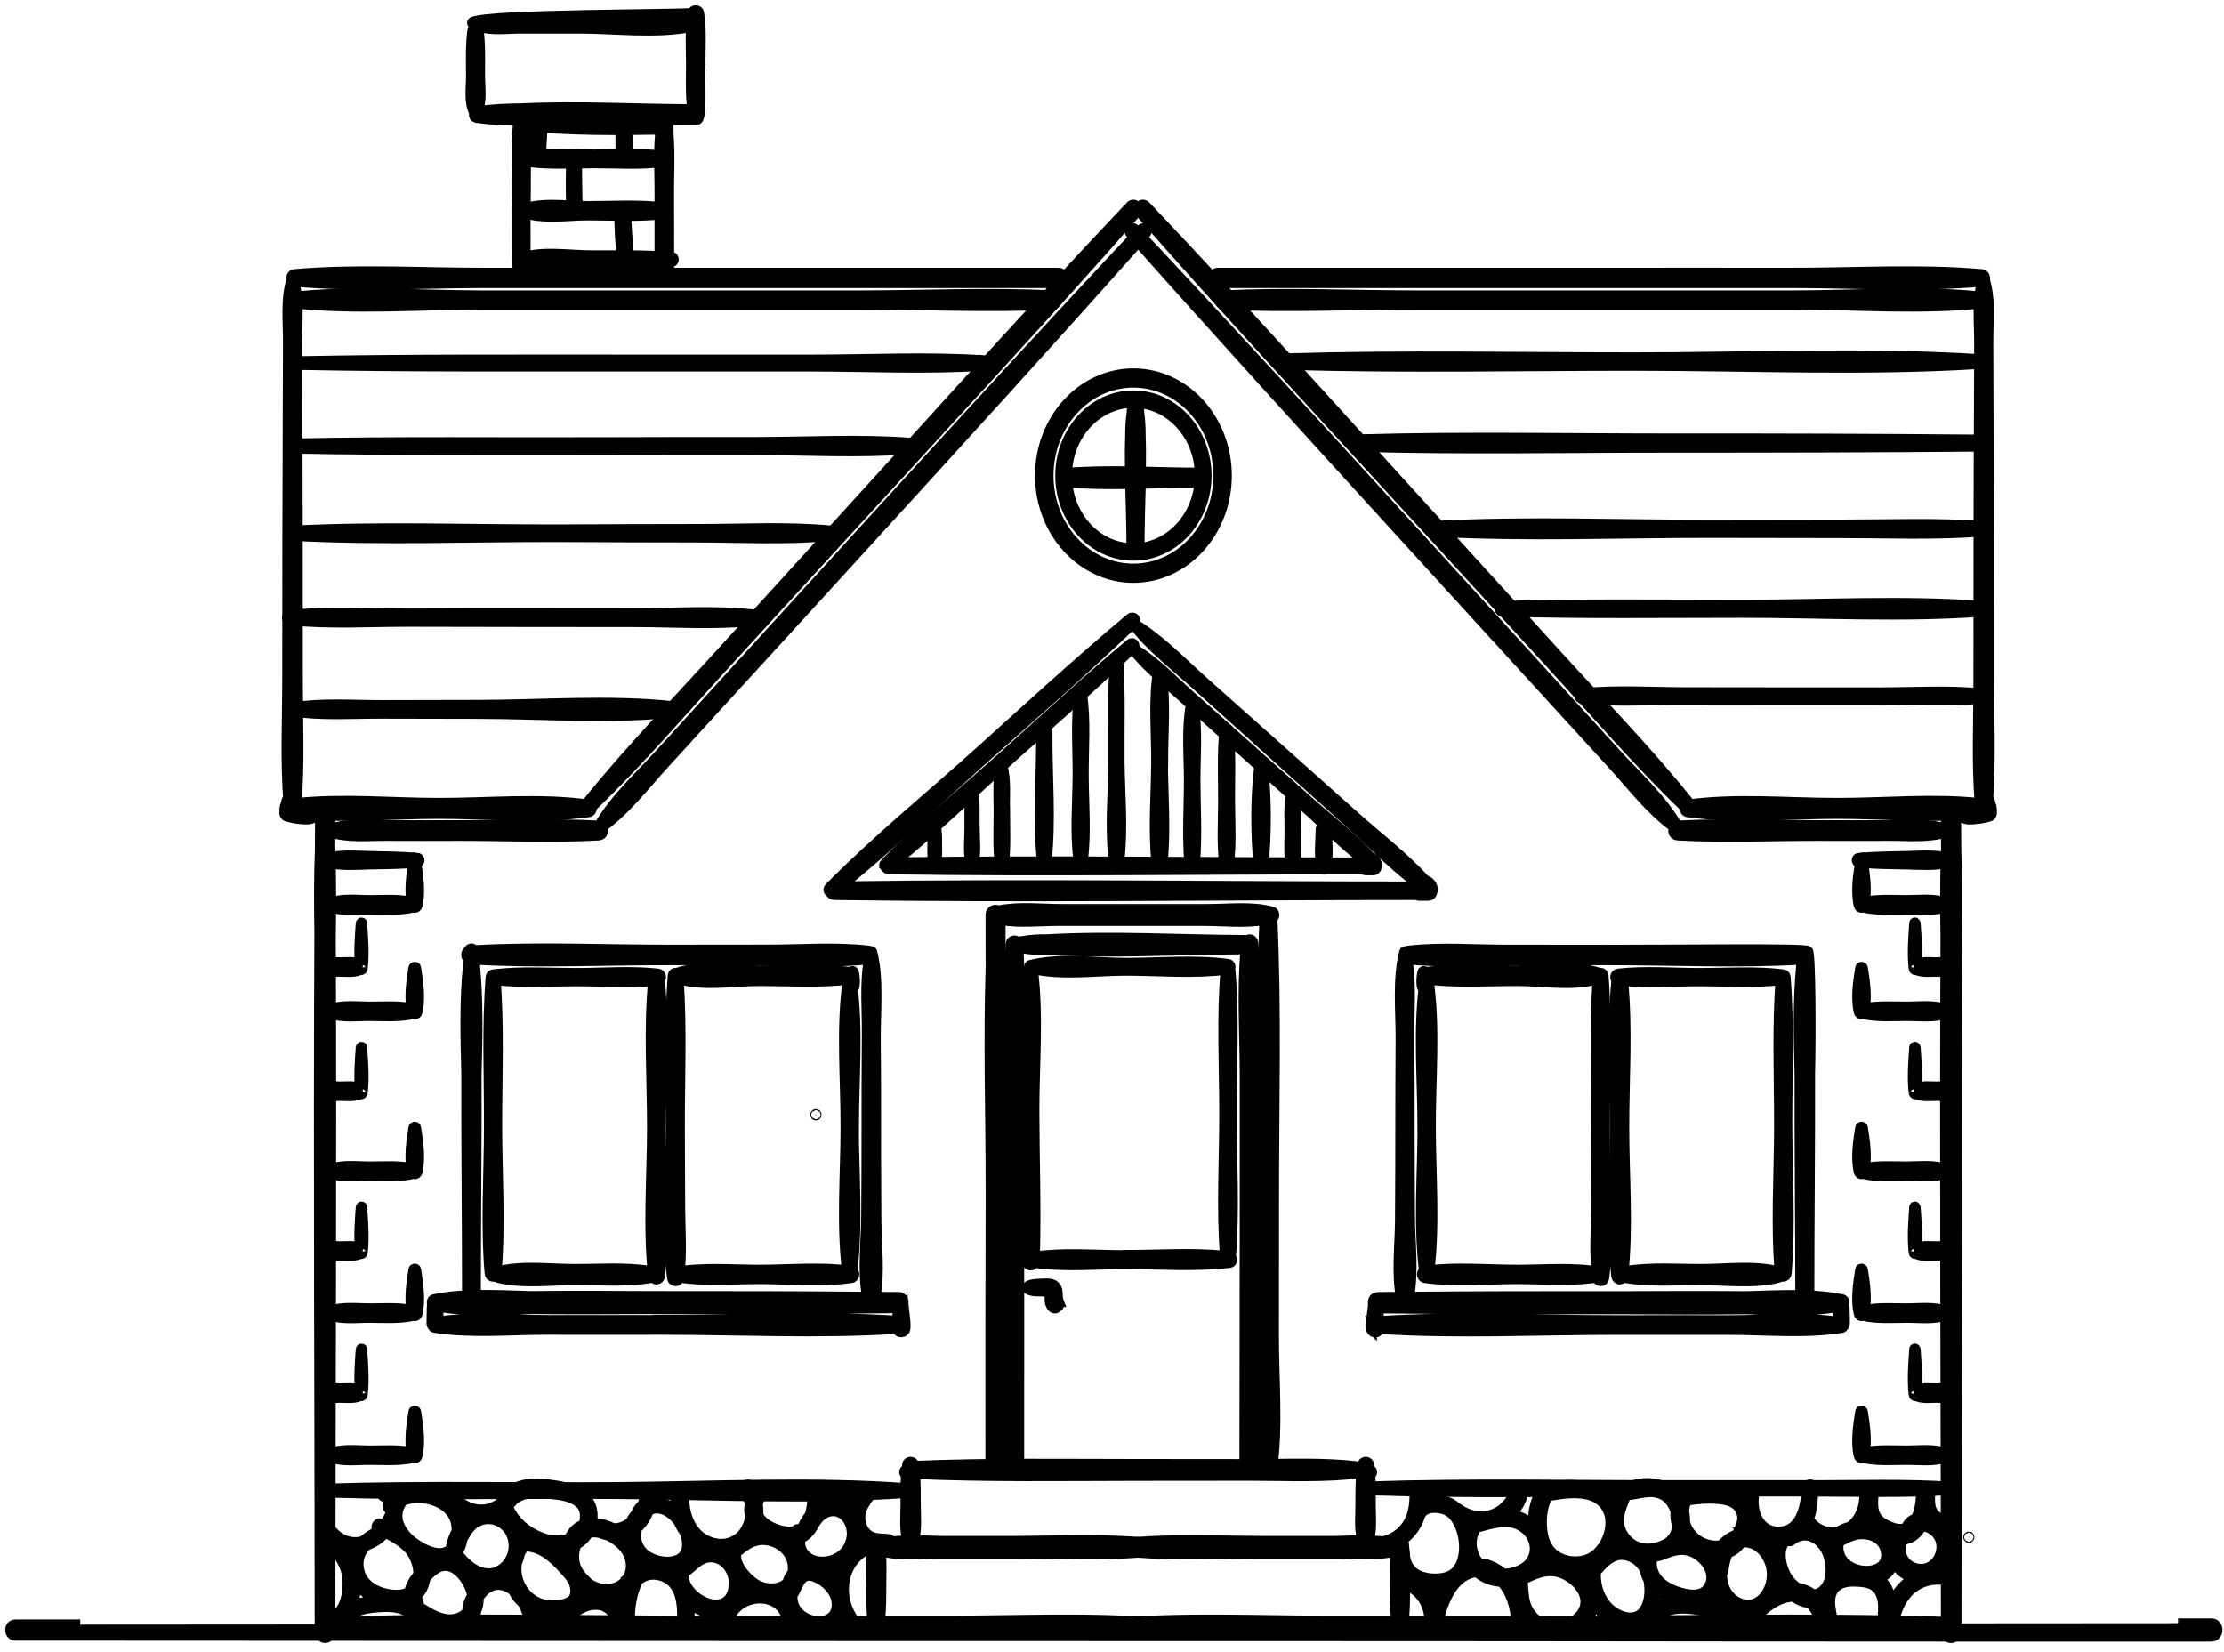 <svg width="214" height="159" viewBox="0 0 214 159" fill="none" xmlns="http://www.w3.org/2000/svg">
<path d="M108.79 19.835C106.6 22.136 104.43 24.465 102.27 26.796C102.29 26.535 102.15 26.265 101.85 26.265C89.6 26.265 77.35 26.265 65.1 26.265C59.041 26.265 52.98 26.256 46.92 26.265C40.781 26.285 34.48 25.866 28.351 26.395C27.941 26.436 27.941 27.055 28.351 27.085C34.48 27.616 40.77 27.206 46.92 27.215C52.98 27.226 59.041 27.215 65.1 27.215C77.35 27.215 89.6 27.215 101.85 27.215C101.85 27.215 101.86 27.215 101.87 27.215C95.361 34.245 88.951 41.376 82.49 48.456C78.121 53.245 73.76 58.045 69.4 62.836C65.05 67.626 60.501 72.275 56.431 77.356C56.2 77.635 56.55 78.016 56.8 77.766C61.441 73.316 65.691 68.326 70.061 63.566C74.441 58.785 78.82 54.005 83.191 49.225C91.941 39.656 100.76 30.175 109.33 20.416C109.67 20.035 109.15 19.465 108.8 19.826L108.79 19.835Z" fill="black" stroke="black"/>
<path d="M56.61 77.435C51.92 76.785 46.91 77.285 42.18 77.275C37.71 77.275 32.99 76.815 28.52 77.295C28.83 73.355 28.64 69.345 28.64 65.405C28.64 60.995 28.64 56.575 28.63 52.165C28.63 47.895 28.61 43.625 28.59 39.355C28.59 37.215 28.58 35.085 28.57 32.945C28.57 30.995 28.82 28.795 28.24 26.935C28.21 26.845 28.09 26.845 28.06 26.935C27.48 28.795 27.74 30.995 27.73 32.945C27.73 34.935 27.72 36.935 27.71 38.925C27.69 43.335 27.68 47.755 27.67 52.165C27.67 56.435 27.66 60.705 27.66 64.975C27.66 69.085 27.45 73.265 27.78 77.365H27.76C27.27 77.425 27.27 78.145 27.76 78.205C27.79 78.205 27.82 78.205 27.85 78.205C27.89 78.595 28.33 78.605 28.42 78.265C32.92 78.755 37.68 78.295 42.19 78.295C46.92 78.295 51.93 78.785 56.62 78.135C57.03 78.075 57.04 77.485 56.62 77.425L56.61 77.435Z" fill="black" stroke="black"/>
<path d="M87.95 141.191C87.94 141.101 87.93 141.011 87.92 140.921C87.87 140.591 87.36 140.591 87.31 140.921C87.29 141.081 87.27 141.241 87.26 141.401C87.23 141.411 87.2 141.421 87.17 141.431C86.97 141.521 86.97 141.781 87.17 141.871C87.18 141.871 87.19 141.871 87.2 141.881C87.13 142.831 87.15 143.791 87.15 144.751C87.15 145.901 87.01 147.141 87.33 148.251C86.4 148.261 85.47 148.341 84.61 148.591C84.53 148.271 84.04 148.271 83.98 148.611C83.73 149.971 83.84 151.391 83.85 152.761C83.85 153.861 83.85 154.921 83.98 155.991C79.89 155.991 75.81 155.991 71.72 155.991C58.42 155.991 45.06 155.631 31.77 156.081C31.78 134.131 31.91 112.161 31.81 90.211C31.85 87.381 31.87 84.551 31.76 81.751C31.76 81.191 31.76 80.631 31.76 80.071C33.48 80.621 35.46 80.401 37.24 80.411C39.55 80.431 41.85 80.411 44.16 80.411C48.63 80.411 53.15 80.621 57.61 80.371C58.02 80.351 58.11 79.851 57.9 79.601C60.16 78.011 62.04 75.521 63.93 73.461C66.12 71.071 68.3 68.681 70.49 66.281C74.96 61.401 79.42 56.511 83.88 51.621C92.71 41.941 101.54 32.271 110.24 22.451C110.48 22.181 110.11 21.791 109.87 22.041C100.91 31.571 92.08 41.241 83.24 50.921C78.87 55.711 74.5 60.491 70.13 65.291C67.95 67.691 65.76 70.081 63.58 72.481C61.59 74.661 59.16 76.851 57.65 79.471C57.64 79.471 57.63 79.471 57.61 79.461C53.15 79.211 48.63 79.421 44.16 79.421C41.98 79.421 39.81 79.421 37.63 79.421C35.73 79.431 33.61 79.171 31.77 79.771C31.77 79.181 31.77 78.581 31.76 77.991C31.76 77.771 31.65 77.621 31.51 77.551C31.47 77.261 31.12 77.261 31.08 77.551C30.94 77.621 30.83 77.761 30.82 77.991C30.81 79.251 30.81 80.501 30.8 81.761C30.7 84.431 30.71 87.121 30.75 89.811C30.64 112.011 30.77 134.221 30.78 156.421C30.78 156.611 30.85 156.741 30.96 156.831C30.96 156.961 30.94 157.091 30.93 157.221C30.89 157.731 31.68 157.731 31.65 157.221C31.65 157.171 31.65 157.131 31.64 157.081C31.65 157.081 31.67 157.081 31.68 157.091C45.01 157.551 58.41 157.171 71.75 157.181C78.36 157.181 84.98 157.181 91.59 157.191C98.31 157.191 105.12 157.531 111.82 156.951C112.26 156.911 112.26 156.241 111.82 156.201C105.12 155.611 98.32 155.951 91.59 155.961C89.28 155.961 86.96 155.961 84.65 155.961C84.78 154.891 84.78 153.821 84.78 152.731C84.78 151.571 84.85 150.391 84.73 149.241C86.54 149.731 88.6 149.481 90.43 149.481C92.72 149.481 95.01 149.481 97.3 149.481C101.86 149.481 106.5 149.751 111.04 149.241C111.46 149.191 111.46 148.571 111.04 148.531C106.5 148.021 101.86 148.291 97.3 148.291C95.14 148.291 92.98 148.291 90.81 148.291C89.89 148.291 88.91 148.231 87.92 148.221C88.24 147.121 88.1 145.871 88.1 144.731C88.1 143.861 88.1 142.981 88.06 142.111" fill="black"/>
<path d="M87.95 141.191C87.94 141.101 87.93 141.011 87.92 140.921C87.87 140.591 87.36 140.591 87.31 140.921C87.29 141.081 87.27 141.241 87.26 141.401C87.23 141.411 87.2 141.421 87.17 141.431C86.97 141.521 86.97 141.781 87.17 141.871C87.18 141.871 87.19 141.871 87.2 141.881C87.13 142.831 87.15 143.791 87.15 144.751C87.15 145.901 87.01 147.141 87.33 148.251C86.4 148.261 85.47 148.341 84.61 148.591C84.53 148.271 84.04 148.271 83.98 148.611C83.73 149.971 83.84 151.391 83.85 152.761C83.85 153.861 83.85 154.921 83.98 155.991C79.89 155.991 75.81 155.991 71.72 155.991C58.42 155.991 45.06 155.631 31.77 156.081C31.78 134.131 31.91 112.161 31.81 90.211C31.85 87.381 31.87 84.551 31.76 81.751C31.76 81.191 31.76 80.631 31.76 80.071C33.48 80.621 35.46 80.401 37.24 80.411C39.55 80.431 41.85 80.411 44.16 80.411C48.63 80.411 53.15 80.621 57.61 80.371C58.02 80.351 58.11 79.851 57.9 79.601C60.16 78.011 62.04 75.521 63.93 73.461C66.12 71.071 68.3 68.681 70.49 66.281C74.96 61.401 79.42 56.511 83.88 51.621C92.71 41.941 101.54 32.271 110.24 22.451C110.48 22.181 110.11 21.791 109.87 22.041C100.91 31.571 92.08 41.241 83.24 50.921C78.87 55.711 74.5 60.491 70.13 65.291C67.95 67.691 65.76 70.081 63.58 72.481C61.59 74.661 59.16 76.851 57.65 79.471C57.64 79.471 57.63 79.471 57.61 79.461C53.15 79.211 48.63 79.421 44.16 79.421C41.98 79.421 39.81 79.421 37.63 79.421C35.73 79.431 33.61 79.171 31.77 79.771C31.77 79.181 31.77 78.581 31.76 77.991C31.76 77.771 31.65 77.621 31.51 77.551C31.47 77.261 31.12 77.261 31.08 77.551C30.94 77.621 30.83 77.761 30.82 77.991C30.81 79.251 30.81 80.501 30.8 81.761C30.7 84.431 30.71 87.121 30.75 89.811C30.64 112.011 30.77 134.221 30.78 156.421C30.78 156.611 30.85 156.741 30.96 156.831C30.96 156.961 30.94 157.091 30.93 157.221C30.89 157.731 31.68 157.731 31.65 157.221C31.65 157.171 31.65 157.131 31.64 157.081C31.65 157.081 31.67 157.081 31.68 157.091C45.01 157.551 58.41 157.171 71.75 157.181C78.36 157.181 84.98 157.181 91.59 157.191C98.31 157.191 105.12 157.531 111.82 156.951C112.26 156.911 112.26 156.241 111.82 156.201C105.12 155.611 98.32 155.951 91.59 155.961C89.28 155.961 86.96 155.961 84.65 155.961C84.78 154.891 84.78 153.821 84.78 152.731C84.78 151.571 84.85 150.391 84.73 149.241C86.54 149.731 88.6 149.481 90.43 149.481C92.72 149.481 95.01 149.481 97.3 149.481C101.86 149.481 106.5 149.751 111.04 149.241C111.46 149.191 111.46 148.571 111.04 148.531C106.5 148.021 101.86 148.291 97.3 148.291C95.14 148.291 92.98 148.291 90.81 148.291C89.89 148.291 88.91 148.231 87.92 148.221C88.24 147.121 88.1 145.871 88.1 144.731C88.1 143.861 88.1 142.981 88.06 142.111" stroke="black"/>
<path d="M101.26 28.434C95.11 28.145 88.9 28.434 82.74 28.445C76.7 28.445 70.65 28.445 64.61 28.445C58.57 28.445 52.52 28.445 46.48 28.445C40.38 28.445 34.03 27.915 27.96 28.605C27.65 28.645 27.65 29.105 27.96 29.134C34.03 29.825 40.38 29.294 46.48 29.294C52.52 29.294 58.57 29.294 64.61 29.294C70.65 29.294 76.7 29.294 82.74 29.294C88.9 29.294 95.11 29.595 101.26 29.305C101.79 29.274 101.79 28.424 101.26 28.395V28.434Z" fill="black" stroke="black"/>
<path d="M86.91 125.631C86.91 125.631 86.89 125.591 86.88 125.561C87 125.251 86.87 124.821 86.47 124.821C85.72 124.821 84.97 124.821 84.22 124.801C84.67 122.461 84.32 119.761 84.31 117.431C84.29 114.471 84.28 111.501 84.28 108.541C84.28 105.721 84.28 102.891 84.25 100.071C84.22 97.371 84.58 94.191 83.9 91.581C83.88 91.521 83.81 91.521 83.79 91.581C83.74 91.531 83.67 91.501 83.59 91.491C80.44 91.121 77.17 91.391 74 91.391C70.8 91.391 67.61 91.391 64.41 91.401C58.18 91.401 51.86 91.101 45.63 91.451C45.52 91.211 45.16 91.231 45.09 91.511C44.82 91.641 44.81 92.071 45.06 92.231C45.06 92.471 45.05 92.711 45.04 92.961C44.71 96.361 44.8 99.881 44.89 103.351C44.87 110.451 44.96 117.571 44.96 124.661C43.88 124.711 42.81 124.811 41.78 125.031C41.57 125.071 41.52 125.351 41.62 125.531C41.61 125.591 41.59 125.641 41.58 125.701C41.56 125.861 41.56 126.031 41.56 126.191C41.55 126.571 41.55 126.961 41.54 127.341C41.54 127.461 41.59 127.551 41.66 127.611C41.69 127.681 41.73 127.731 41.8 127.741C45.35 128.301 49.17 127.921 52.75 127.931C56.38 127.931 60.01 127.941 63.64 127.931C71.13 127.931 78.72 128.321 86.19 127.851C86.24 127.851 86.28 127.831 86.32 127.811C86.39 128.311 87.08 128.301 87.11 127.761C87.14 127.021 86.99 126.351 86.92 125.621L86.91 125.631ZM64.41 92.371C67.48 92.371 70.54 92.371 73.61 92.381C76.9 92.381 80.31 92.671 83.58 92.281C83.6 92.281 83.62 92.271 83.64 92.261C83.19 94.611 83.46 97.301 83.43 99.651C83.4 102.611 83.4 105.581 83.4 108.541C83.4 111.361 83.39 114.191 83.37 117.011C83.35 119.461 82.98 122.351 83.46 124.801C76.9 124.741 70.34 124.721 63.78 124.731H62.75C58.83 124.701 54.91 124.691 51 124.731C49.28 124.681 47.51 124.591 45.77 124.631C45.77 117.551 45.86 110.451 45.84 103.361C45.93 99.881 46.02 96.361 45.69 92.961C45.69 92.751 45.68 92.531 45.67 92.321C51.88 92.671 58.18 92.361 64.4 92.371H64.41ZM63.63 127.031C60 127.031 56.37 127.031 52.74 127.031C49.28 127.031 45.61 126.691 42.17 127.171C42.17 126.841 42.17 126.511 42.16 126.181C42.16 126.031 42.16 125.871 42.14 125.711C44.99 126.231 48.06 126.021 51 125.941C54.92 125.971 58.83 125.961 62.75 125.941H63.78C71.34 125.951 78.9 125.941 86.46 125.851C86.41 126.281 86.34 126.701 86.31 127.131C86.27 127.111 86.23 127.101 86.17 127.091C78.7 126.621 71.11 127.011 63.62 127.011L63.63 127.031Z" fill="black" stroke="black"/>
<path d="M47.82 108.254C47.82 103.544 48.03 98.714 47.66 94.014C47.64 93.714 47.25 93.714 47.23 94.014C46.86 98.714 47.08 103.534 47.07 108.254C47.07 112.954 46.73 117.814 47.13 122.494C47.17 122.944 47.73 122.944 47.76 122.494C48.16 117.814 47.82 112.954 47.82 108.254Z" fill="black" stroke="black"/>
<path d="M82.15 108.41C82.15 103.89 82.59 99.01 81.97 94.54C81.94 94.32 81.6 94.32 81.56 94.54C80.94 99.02 81.39 103.88 81.38 108.41C81.38 112.97 80.96 117.78 81.52 122.29C81.55 122.55 81.97 122.55 82 122.29C82.56 117.77 82.15 112.96 82.14 108.41H82.15Z" fill="black" stroke="black"/>
<path d="M63.59 108.481C63.59 103.811 63.94 98.931 63.47 94.281C63.67 94.121 63.62 93.731 63.3 93.701C60.72 93.411 58.03 93.641 55.44 93.641C52.84 93.641 50.16 93.451 47.58 93.761C47.27 93.801 47.27 94.241 47.58 94.281C50.16 94.591 52.85 94.401 55.44 94.401C57.89 94.401 60.42 94.591 62.87 94.371C62.41 98.981 62.76 103.831 62.76 108.461C62.76 113.161 62.34 118.101 62.86 122.771C62.91 123.211 63.44 123.211 63.49 122.771C64.01 118.101 63.59 113.161 63.59 108.461V108.481Z" fill="black" stroke="black"/>
<path d="M82.15 93.557C82.12 93.417 81.92 93.417 81.9 93.557C81.9 93.557 81.9 93.567 81.9 93.577C81.86 93.557 81.82 93.537 81.77 93.537C78.89 93.177 75.9 93.387 73.01 93.387C70.56 93.387 67.43 92.797 65.09 93.647C64.95 93.597 64.77 93.667 64.75 93.887C64.38 98.817 64.63 103.877 64.61 108.827C64.6 111.177 64.59 113.527 64.58 115.877C64.58 118.217 64.34 120.707 64.7 123.017C64.75 123.337 65.25 123.347 65.3 123.017C65.65 120.837 65.44 118.497 65.43 116.287C65.42 113.797 65.41 111.307 65.4 108.817C65.38 103.977 65.62 99.007 65.28 94.177C67.59 94.917 70.64 94.377 73.01 94.377C75.91 94.377 78.9 94.587 81.77 94.227C81.79 94.227 81.8 94.217 81.82 94.207C81.81 94.457 81.82 94.697 81.85 94.927C81.88 95.117 82.17 95.117 82.2 94.927C82.28 94.487 82.24 93.987 82.15 93.557Z" fill="black" stroke="black"/>
<path d="M62.61 122.321C60.2 121.921 57.68 122.131 55.25 122.121C52.86 122.121 50.23 121.751 47.9 122.351C47.64 122.421 47.64 122.861 47.9 122.931C50.23 123.531 52.87 123.171 55.25 123.161C57.68 123.161 60.2 123.361 62.61 122.961C62.9 122.911 62.9 122.361 62.61 122.321Z" fill="black" stroke="black"/>
<path d="M81.89 122.294C79.01 121.894 75.96 122.194 73.06 122.194C70.4 122.194 67.57 121.934 64.94 122.414C64.75 122.454 64.75 122.814 64.94 122.844C67.57 123.324 70.4 123.064 73.06 123.064C75.97 123.064 79.01 123.364 81.89 122.964C82.29 122.914 82.29 122.334 81.89 122.284V122.294Z" fill="black" stroke="black"/>
<path d="M30.18 78.08C29.83 77.91 29.5 77.97 29.12 77.97C28.79 77.97 28.46 77.95 28.13 77.91C28.16 77.66 28.19 77.45 28.11 77.21C28.11 77.19 28.09 77.18 28.08 77.17C28.05 76.87 27.63 76.76 27.57 77.1C27.51 77.44 27.44 77.79 27.38 78.13C27.35 78.31 27.43 78.51 27.6 78.55C28.05 78.67 28.48 78.77 28.95 78.8C29.37 78.83 29.83 78.9 30.19 78.65C30.36 78.53 30.4 78.2 30.19 78.09L30.18 78.08Z" fill="black" stroke="black"/>
<path d="M40.17 82.575C38.64 82.425 37.09 82.425 35.55 82.385C34.22 82.355 32.84 82.225 31.54 82.565C31.35 82.615 31.35 82.935 31.54 82.985C32.84 83.325 34.23 83.195 35.55 83.165C37.09 83.135 38.64 83.135 40.17 82.975C40.41 82.955 40.41 82.595 40.17 82.565V82.575Z" fill="black" stroke="black"/>
<path d="M40.02 82.887C40 82.767 39.82 82.767 39.8 82.887C39.6 84.127 39.38 85.597 39.63 86.887C39.6 86.817 39.55 86.767 39.47 86.757C38.18 86.527 36.86 86.627 35.56 86.627C34.29 86.627 32.89 86.427 31.68 86.897C31.53 86.957 31.53 87.167 31.68 87.227C32.89 87.697 34.29 87.487 35.56 87.497C36.86 87.497 38.18 87.597 39.47 87.367C39.6 87.347 39.66 87.227 39.67 87.097C39.67 87.107 39.67 87.127 39.67 87.137C39.73 87.397 40.09 87.397 40.15 87.137C40.47 85.807 40.23 84.227 40.02 82.897V82.887Z" fill="black" stroke="black"/>
<path d="M40.02 93.137C40 93.017 39.82 93.017 39.8 93.137C39.6 94.377 39.38 95.847 39.63 97.137C39.6 97.067 39.55 97.017 39.47 97.007C38.18 96.777 36.86 96.877 35.56 96.877C34.29 96.877 32.89 96.677 31.68 97.147C31.53 97.207 31.53 97.417 31.68 97.477C32.89 97.947 34.29 97.737 35.56 97.747C36.86 97.747 38.18 97.847 39.47 97.617C39.6 97.597 39.66 97.477 39.67 97.347C39.67 97.357 39.67 97.377 39.67 97.387C39.73 97.647 40.09 97.647 40.15 97.387C40.47 96.057 40.23 94.477 40.02 93.147V93.137Z" fill="black" stroke="black"/>
<path d="M40.02 108.52C40 108.4 39.82 108.4 39.8 108.52C39.6 109.76 39.38 111.23 39.63 112.52C39.6 112.45 39.55 112.4 39.47 112.39C38.18 112.16 36.86 112.26 35.56 112.26C34.29 112.26 32.89 112.06 31.68 112.53C31.53 112.59 31.53 112.8 31.68 112.86C32.89 113.33 34.29 113.12 35.56 113.13C36.86 113.13 38.18 113.23 39.47 113C39.6 112.98 39.66 112.86 39.67 112.73C39.67 112.74 39.67 112.76 39.67 112.77C39.73 113.03 40.09 113.03 40.15 112.77C40.47 111.44 40.23 109.86 40.02 108.53V108.52Z" fill="black" stroke="black"/>
<path d="M40.02 122.176C40 122.056 39.82 122.056 39.8 122.176C39.6 123.416 39.38 124.886 39.63 126.176C39.6 126.106 39.55 126.056 39.47 126.046C38.18 125.816 36.86 125.916 35.56 125.916C34.29 125.916 32.89 125.716 31.68 126.186C31.53 126.246 31.53 126.456 31.68 126.516C32.89 126.986 34.29 126.776 35.56 126.786C36.86 126.786 38.18 126.886 39.47 126.656C39.6 126.636 39.66 126.516 39.67 126.386C39.67 126.396 39.67 126.416 39.67 126.426C39.73 126.686 40.09 126.686 40.15 126.426C40.47 125.096 40.23 123.516 40.02 122.186V122.176Z" fill="black" stroke="black"/>
<path d="M40.02 135.848C40 135.728 39.82 135.728 39.8 135.848C39.6 137.088 39.38 138.558 39.63 139.848C39.6 139.778 39.55 139.728 39.47 139.718C38.18 139.488 36.86 139.588 35.56 139.588C34.29 139.588 32.89 139.388 31.68 139.858C31.53 139.918 31.53 140.128 31.68 140.188C32.89 140.658 34.29 140.448 35.56 140.458C36.86 140.458 38.18 140.558 39.47 140.328C39.6 140.308 39.66 140.188 39.67 140.058C39.67 140.068 39.67 140.088 39.67 140.098C39.73 140.358 40.09 140.358 40.15 140.098C40.47 138.768 40.23 137.188 40.02 135.858V135.848Z" fill="black" stroke="black"/>
<path d="M34.84 100.824C34.84 100.704 34.74 100.704 34.73 100.824C34.64 102.064 34.53 103.534 34.65 104.824C34.63 104.754 34.61 104.704 34.57 104.694C33.95 104.464 33.32 104.564 32.7 104.564C32.09 104.564 31.42 104.364 30.85 104.834C30.78 104.894 30.78 105.104 30.85 105.164C31.43 105.634 32.1 105.424 32.7 105.434C33.32 105.434 33.96 105.534 34.57 105.304C34.63 105.284 34.66 105.164 34.66 105.034C34.66 105.044 34.66 105.064 34.66 105.074C34.69 105.334 34.86 105.334 34.89 105.074C35.04 103.744 34.93 102.164 34.83 100.834L34.84 100.824Z" fill="black" stroke="black"/>
<path d="M34.84 88.871C34.84 88.751 34.74 88.751 34.73 88.871C34.64 90.111 34.53 91.581 34.65 92.871C34.63 92.801 34.61 92.751 34.57 92.741C33.95 92.511 33.32 92.611 32.7 92.611C32.09 92.611 31.42 92.411 30.85 92.881C30.78 92.941 30.78 93.151 30.85 93.211C31.43 93.681 32.1 93.471 32.7 93.481C33.32 93.481 33.96 93.581 34.57 93.351C34.63 93.331 34.66 93.211 34.66 93.081C34.66 93.091 34.66 93.111 34.66 93.121C34.69 93.381 34.86 93.381 34.89 93.121C35.04 91.791 34.93 90.211 34.83 88.881L34.84 88.871Z" fill="black" stroke="black"/>
<path d="M34.84 116.199C34.84 116.079 34.74 116.079 34.73 116.199C34.64 117.439 34.53 118.909 34.65 120.199C34.63 120.129 34.61 120.079 34.57 120.069C33.95 119.839 33.32 119.939 32.7 119.939C32.09 119.939 31.42 119.739 30.85 120.209C30.78 120.269 30.78 120.479 30.85 120.539C31.43 121.009 32.1 120.799 32.7 120.809C33.32 120.809 33.96 120.909 34.57 120.679C34.63 120.659 34.66 120.539 34.66 120.409C34.66 120.419 34.66 120.439 34.66 120.449C34.69 120.709 34.86 120.709 34.89 120.449C35.04 119.119 34.93 117.539 34.83 116.209L34.84 116.199Z" fill="black" stroke="black"/>
<path d="M34.84 129.871C34.84 129.751 34.74 129.751 34.73 129.871C34.64 131.111 34.53 132.581 34.65 133.871C34.63 133.801 34.61 133.751 34.57 133.741C33.95 133.511 33.32 133.611 32.7 133.611C32.09 133.611 31.42 133.411 30.85 133.881C30.78 133.941 30.78 134.151 30.85 134.211C31.43 134.681 32.1 134.471 32.7 134.481C33.32 134.481 33.96 134.581 34.57 134.351C34.63 134.331 34.66 134.211 34.66 134.081C34.66 134.091 34.66 134.111 34.66 134.121C34.69 134.381 34.86 134.381 34.89 134.121C35.04 132.791 34.93 131.211 34.83 129.881L34.84 129.871Z" fill="black" stroke="black"/>
<path d="M110.24 19.835C112.43 22.136 114.6 24.465 116.76 26.796C116.74 26.535 116.88 26.265 117.18 26.265C129.43 26.265 141.681 26.265 153.931 26.265C159.99 26.265 166.05 26.256 172.11 26.265C178.25 26.285 184.55 25.866 190.68 26.395C191.09 26.436 191.09 27.055 190.68 27.085C184.55 27.616 178.26 27.206 172.11 27.215C166.05 27.226 159.99 27.215 153.931 27.215C141.681 27.215 129.43 27.215 117.18 27.215C117.18 27.215 117.17 27.215 117.16 27.215C123.67 34.245 130.08 41.376 136.54 48.456C140.91 53.245 145.27 58.045 149.63 62.836C153.98 67.626 158.53 72.275 162.6 77.356C162.83 77.635 162.481 78.016 162.231 77.766C157.591 73.316 153.34 68.326 148.97 63.566C144.59 58.785 140.211 54.005 135.841 49.225C127.091 39.656 118.27 30.175 109.7 20.416C109.36 20.035 109.88 19.465 110.23 19.826L110.24 19.835Z" fill="black" stroke="black"/>
<path d="M162.42 77.435C167.11 76.785 172.12 77.285 176.85 77.275C181.32 77.275 186.04 76.815 190.51 77.295C190.2 73.355 190.39 69.345 190.39 65.405C190.39 60.995 190.39 56.575 190.4 52.165C190.4 47.895 190.42 43.625 190.44 39.355C190.44 37.215 190.45 35.085 190.46 32.945C190.46 30.995 190.21 28.795 190.79 26.935C190.82 26.845 190.94 26.845 190.97 26.935C191.55 28.795 191.29 30.995 191.3 32.945C191.3 34.935 191.31 36.935 191.32 38.925C191.33 43.335 191.35 47.755 191.36 52.165C191.36 56.435 191.37 60.705 191.37 64.975C191.37 69.085 191.58 73.265 191.25 77.365H191.27C191.76 77.425 191.76 78.145 191.27 78.205C191.24 78.205 191.21 78.205 191.18 78.205C191.14 78.595 190.7 78.605 190.61 78.265C186.11 78.755 181.35 78.295 176.84 78.295C172.11 78.295 167.1 78.785 162.41 78.135C162 78.075 162 77.485 162.41 77.425L162.42 77.435Z" fill="black" stroke="black"/>
<path d="M131.08 141.191C131.09 141.101 131.1 141.011 131.11 140.921C131.16 140.591 131.67 140.591 131.72 140.921C131.74 141.081 131.76 141.241 131.77 141.401C131.8 141.411 131.83 141.421 131.86 141.431C132.06 141.521 132.06 141.781 131.86 141.871C131.85 141.871 131.84 141.871 131.83 141.881C131.9 142.831 131.88 143.791 131.88 144.751C131.88 145.901 132.02 147.141 131.7 148.251C132.63 148.261 133.56 148.341 134.42 148.591C134.5 148.271 134.99 148.271 135.05 148.611C135.3 149.971 135.19 151.391 135.18 152.761C135.18 153.861 135.18 154.921 135.05 155.991C139.14 155.991 143.22 155.991 147.31 155.991C160.61 155.991 173.97 155.631 187.26 156.081C187.25 134.131 187.12 112.161 187.22 90.211C187.18 87.381 187.16 84.551 187.27 81.751C187.27 81.191 187.27 80.631 187.27 80.071C185.55 80.621 183.57 80.401 181.79 80.411C179.48 80.431 177.18 80.411 174.87 80.411C170.4 80.411 165.88 80.621 161.42 80.371C161.01 80.351 160.92 79.851 161.13 79.601C158.87 78.011 156.99 75.521 155.1 73.461C152.91 71.071 150.73 68.681 148.54 66.281C144.07 61.401 139.61 56.511 135.15 51.621C126.32 41.941 117.49 32.271 108.79 22.451C108.55 22.181 108.92 21.791 109.16 22.041C118.12 31.571 126.95 41.241 135.79 50.921C140.16 55.711 144.53 60.491 148.9 65.291C151.08 67.691 153.27 70.081 155.45 72.481C157.44 74.661 159.87 76.851 161.38 79.471C161.39 79.471 161.4 79.471 161.42 79.461C165.88 79.211 170.4 79.421 174.87 79.421C177.05 79.421 179.22 79.421 181.4 79.421C183.3 79.431 185.42 79.171 187.26 79.771C187.26 79.181 187.26 78.581 187.27 77.991C187.27 77.771 187.38 77.621 187.52 77.551C187.56 77.261 187.91 77.261 187.95 77.551C188.09 77.621 188.2 77.761 188.2 77.991C188.21 79.251 188.21 80.501 188.22 81.761C188.32 84.431 188.31 87.121 188.27 89.811C188.38 112.011 188.25 134.221 188.24 156.421C188.24 156.611 188.17 156.741 188.06 156.831C188.06 156.961 188.08 157.091 188.09 157.221C188.13 157.731 187.34 157.731 187.37 157.221C187.37 157.171 187.37 157.131 187.38 157.081C187.37 157.081 187.35 157.081 187.34 157.091C174.01 157.551 160.61 157.171 147.27 157.181C140.66 157.181 134.04 157.181 127.43 157.191C120.71 157.191 113.9 157.531 107.2 156.951C106.76 156.911 106.76 156.241 107.2 156.201C113.9 155.611 120.7 155.951 127.43 155.961C129.74 155.961 132.06 155.961 134.37 155.961C134.24 154.891 134.24 153.821 134.24 152.731C134.24 151.571 134.17 150.391 134.29 149.241C132.48 149.731 130.42 149.481 128.59 149.481C126.3 149.481 124.01 149.481 121.72 149.481C117.16 149.481 112.52 149.751 107.98 149.241C107.56 149.191 107.56 148.571 107.98 148.531C112.52 148.021 117.16 148.291 121.72 148.291C123.88 148.291 126.04 148.291 128.21 148.291C129.13 148.291 130.11 148.231 131.1 148.221C130.78 147.121 130.92 145.871 130.92 144.731C130.92 143.861 130.92 142.981 130.96 142.111" fill="black"/>
<path d="M131.08 141.191C131.09 141.101 131.1 141.011 131.11 140.921C131.16 140.591 131.67 140.591 131.72 140.921C131.74 141.081 131.76 141.241 131.77 141.401C131.8 141.411 131.83 141.421 131.86 141.431C132.06 141.521 132.06 141.781 131.86 141.871C131.85 141.871 131.84 141.871 131.83 141.881C131.9 142.831 131.88 143.791 131.88 144.751C131.88 145.901 132.02 147.141 131.7 148.251C132.63 148.261 133.56 148.341 134.42 148.591C134.5 148.271 134.99 148.271 135.05 148.611C135.3 149.971 135.19 151.391 135.18 152.761C135.18 153.861 135.18 154.921 135.05 155.991C139.14 155.991 143.22 155.991 147.31 155.991C160.61 155.991 173.97 155.631 187.26 156.081C187.25 134.131 187.12 112.161 187.22 90.211C187.18 87.381 187.16 84.551 187.27 81.751C187.27 81.191 187.27 80.631 187.27 80.071C185.55 80.621 183.57 80.401 181.79 80.411C179.48 80.431 177.18 80.411 174.87 80.411C170.4 80.411 165.88 80.621 161.42 80.371C161.01 80.351 160.92 79.851 161.13 79.601C158.87 78.011 156.99 75.521 155.1 73.461C152.91 71.071 150.73 68.681 148.54 66.281C144.07 61.401 139.61 56.511 135.15 51.621C126.32 41.941 117.49 32.271 108.79 22.451C108.55 22.181 108.92 21.791 109.16 22.041C118.12 31.571 126.95 41.241 135.79 50.921C140.16 55.711 144.53 60.491 148.9 65.291C151.08 67.691 153.27 70.081 155.45 72.481C157.44 74.661 159.87 76.851 161.38 79.471C161.39 79.471 161.4 79.471 161.42 79.461C165.88 79.211 170.4 79.421 174.87 79.421C177.05 79.421 179.22 79.421 181.4 79.421C183.3 79.431 185.42 79.171 187.26 79.771C187.26 79.181 187.26 78.581 187.27 77.991C187.27 77.771 187.38 77.621 187.52 77.551C187.56 77.261 187.91 77.261 187.95 77.551C188.09 77.621 188.2 77.761 188.2 77.991C188.21 79.251 188.21 80.501 188.22 81.761C188.32 84.431 188.31 87.121 188.27 89.811C188.38 112.011 188.25 134.221 188.24 156.421C188.24 156.611 188.17 156.741 188.06 156.831C188.06 156.961 188.08 157.091 188.09 157.221C188.13 157.731 187.34 157.731 187.37 157.221C187.37 157.171 187.37 157.131 187.38 157.081C187.37 157.081 187.35 157.081 187.34 157.091C174.01 157.551 160.61 157.171 147.27 157.181C140.66 157.181 134.04 157.181 127.43 157.191C120.71 157.191 113.9 157.531 107.2 156.951C106.76 156.911 106.76 156.241 107.2 156.201C113.9 155.611 120.7 155.951 127.43 155.961C129.74 155.961 132.06 155.961 134.37 155.961C134.24 154.891 134.24 153.821 134.24 152.731C134.24 151.571 134.17 150.391 134.29 149.241C132.48 149.731 130.42 149.481 128.59 149.481C126.3 149.481 124.01 149.481 121.72 149.481C117.16 149.481 112.52 149.751 107.98 149.241C107.56 149.191 107.56 148.571 107.98 148.531C112.52 148.021 117.16 148.291 121.72 148.291C123.88 148.291 126.04 148.291 128.21 148.291C129.13 148.291 130.11 148.231 131.1 148.221C130.78 147.121 130.92 145.871 130.92 144.731C130.92 143.861 130.92 142.981 130.96 142.111" stroke="black"/>
<path d="M117.771 28.434C123.921 28.145 130.131 28.434 136.291 28.445C142.331 28.445 148.381 28.445 154.421 28.445C160.461 28.445 166.511 28.445 172.551 28.445C178.651 28.445 185.001 27.915 191.071 28.605C191.381 28.645 191.381 29.105 191.071 29.134C185.001 29.825 178.651 29.294 172.551 29.294C166.511 29.294 160.461 29.294 154.421 29.294C148.381 29.294 142.331 29.294 136.291 29.294C130.131 29.294 123.921 29.595 117.771 29.305C117.241 29.274 117.241 28.424 117.771 28.395V28.434Z" fill="black" stroke="black"/>
<path d="M131.93 127.77C131.95 128.31 132.65 128.33 132.72 127.82C132.76 127.84 132.8 127.85 132.85 127.86C140.32 128.33 147.91 127.94 155.4 127.94C159.03 127.94 162.66 127.94 166.29 127.94C169.87 127.94 173.69 128.32 177.24 127.75C177.31 127.74 177.35 127.68 177.38 127.62C177.45 127.56 177.5 127.48 177.5 127.35C177.5 126.97 177.5 126.58 177.48 126.2C177.48 126.04 177.48 125.87 177.46 125.71C177.46 125.65 177.44 125.6 177.42 125.54C177.52 125.37 177.46 125.08 177.26 125.04C176.22 124.83 175.16 124.72 174.08 124.67C174.08 117.58 174.17 110.47 174.15 103.36C174.24 99.88 174.22 91.65 173.95 91.52C173.88 91.24 160.86 91.42 154.63 91.41C151.43 91.41 148.24 91.41 145.04 91.4C141.88 91.4 138.6 91.13 135.45 91.5C135.36 91.51 135.3 91.55 135.25 91.59C135.23 91.53 135.15 91.53 135.14 91.59C134.45 94.2 134.81 97.38 134.79 100.08C134.76 102.9 134.77 105.73 134.76 108.55C134.76 111.52 134.75 114.48 134.73 117.44C134.72 119.77 134.37 122.48 134.82 124.81C134.07 124.81 133.32 124.81 132.57 124.83C132.17 124.83 132.04 125.26 132.16 125.57C132.16 125.59 132.13 125.61 132.13 125.64C132.06 126.36 131.91 127.04 131.94 127.78L131.93 127.77ZM173.35 92.33C173.35 92.54 173.34 92.76 173.33 92.97C173 96.37 173.09 99.89 173.18 103.37C173.16 110.46 173.25 117.56 173.25 124.64C171.51 124.61 169.74 124.7 168.02 124.74C164.1 124.71 160.19 124.72 156.27 124.74H155.24C148.68 124.73 142.12 124.74 135.56 124.8C136.04 122.35 135.66 119.46 135.65 117.01C135.63 114.19 135.63 111.36 135.62 108.54C135.62 105.58 135.62 102.61 135.59 99.65C135.57 97.3 135.83 94.61 135.38 92.26C135.4 92.26 135.42 92.28 135.44 92.28C138.71 92.66 142.12 92.38 145.41 92.38C148.48 92.38 151.54 92.38 154.61 92.37C160.83 92.37 167.13 92.67 173.34 92.32L173.35 92.33ZM132.85 127.11C132.8 127.11 132.75 127.13 132.71 127.15C132.68 126.72 132.62 126.3 132.56 125.87C140.12 125.96 147.68 125.97 155.24 125.96H156.27C160.19 125.99 164.1 126 168.02 125.96C170.96 126.04 174.03 126.25 176.88 125.73C176.86 125.88 176.86 126.04 176.86 126.2C176.85 126.53 176.85 126.86 176.85 127.19C173.41 126.71 169.74 127.06 166.28 127.05C162.65 127.05 159.02 127.04 155.39 127.05C147.9 127.05 140.31 126.65 132.84 127.13L132.85 127.11Z" fill="black" stroke="black"/>
<path d="M171.21 108.254C171.21 103.544 171 98.714 171.37 94.014C171.39 93.714 171.78 93.714 171.8 94.014C172.17 98.714 171.95 103.534 171.96 108.254C171.96 112.954 172.3 117.814 171.9 122.494C171.86 122.944 171.3 122.944 171.27 122.494C170.87 117.814 171.21 112.954 171.21 108.254Z" fill="black" stroke="black"/>
<path d="M136.89 108.41C136.89 103.89 136.45 99.01 137.07 94.54C137.1 94.32 137.44 94.32 137.48 94.54C138.1 99.02 137.65 103.88 137.66 108.41C137.66 112.97 138.08 117.78 137.52 122.29C137.49 122.55 137.07 122.55 137.04 122.29C136.48 117.77 136.89 112.96 136.9 108.41H136.89Z" fill="black" stroke="black"/>
<path d="M155.44 108.481C155.44 103.811 155.09 98.931 155.56 94.281C155.36 94.121 155.41 93.731 155.73 93.701C158.31 93.411 161 93.641 163.59 93.641C166.19 93.641 168.87 93.451 171.45 93.761C171.75 93.801 171.76 94.241 171.45 94.281C168.87 94.591 166.18 94.401 163.59 94.401C161.14 94.401 158.61 94.591 156.16 94.371C156.62 98.981 156.27 103.831 156.27 108.461C156.27 113.161 156.69 118.101 156.17 122.771C156.12 123.211 155.59 123.211 155.54 122.771C155.02 118.101 155.44 113.161 155.44 108.461V108.481Z" fill="black" stroke="black"/>
<path d="M136.88 93.557C136.91 93.417 137.11 93.417 137.13 93.557C137.13 93.557 137.13 93.567 137.13 93.577C137.17 93.557 137.21 93.537 137.26 93.537C140.14 93.177 143.13 93.387 146.02 93.387C148.47 93.387 151.6 92.797 153.94 93.647C154.08 93.597 154.26 93.667 154.28 93.887C154.65 98.817 154.4 103.877 154.42 108.827C154.43 111.177 154.44 113.527 154.45 115.877C154.45 118.217 154.69 120.707 154.33 123.017C154.28 123.337 153.78 123.347 153.73 123.017C153.38 120.837 153.59 118.497 153.6 116.287C153.61 113.797 153.62 111.307 153.63 108.817C153.65 103.977 153.41 99.007 153.75 94.177C151.44 94.917 148.39 94.377 146.02 94.377C143.12 94.377 140.13 94.587 137.26 94.227C137.24 94.227 137.23 94.217 137.21 94.207C137.22 94.457 137.21 94.697 137.18 94.927C137.15 95.117 136.86 95.117 136.83 94.927C136.75 94.487 136.79 93.987 136.88 93.557Z" fill="black" stroke="black"/>
<path d="M156.42 122.321C158.83 121.921 161.35 122.131 163.78 122.121C166.17 122.121 168.8 121.751 171.13 122.351C171.39 122.421 171.39 122.861 171.13 122.931C168.8 123.531 166.16 123.171 163.78 123.161C161.35 123.161 158.83 123.361 156.42 122.961C156.13 122.911 156.13 122.361 156.42 122.321Z" fill="black" stroke="black"/>
<path d="M137.14 122.294C140.02 121.894 143.07 122.194 145.97 122.194C148.63 122.194 151.46 121.934 154.09 122.414C154.28 122.454 154.28 122.814 154.09 122.844C151.46 123.324 148.63 123.064 145.97 123.064C143.06 123.064 140.02 123.364 137.14 122.964C136.74 122.914 136.74 122.334 137.14 122.284V122.294Z" fill="black" stroke="black"/>
<path d="M188.85 78.08C189.2 77.91 189.53 77.97 189.91 77.97C190.24 77.97 190.57 77.95 190.9 77.91C190.87 77.66 190.84 77.45 190.92 77.21C190.92 77.19 190.94 77.18 190.95 77.17C190.98 76.87 191.4 76.76 191.46 77.1C191.52 77.44 191.59 77.79 191.65 78.13C191.68 78.31 191.6 78.51 191.43 78.55C190.98 78.67 190.55 78.77 190.08 78.8C189.66 78.83 189.2 78.9 188.84 78.65C188.67 78.53 188.63 78.2 188.84 78.09L188.85 78.08Z" fill="black" stroke="black"/>
<path d="M178.86 82.575C180.39 82.425 181.94 82.425 183.48 82.385C184.81 82.355 186.19 82.225 187.49 82.565C187.68 82.615 187.68 82.935 187.49 82.985C186.19 83.325 184.8 83.195 183.48 83.165C181.94 83.135 180.39 83.135 178.86 82.975C178.62 82.955 178.62 82.595 178.86 82.565V82.575Z" fill="black" stroke="black"/>
<path d="M179.01 82.887C179.03 82.767 179.21 82.767 179.23 82.887C179.43 84.127 179.65 85.597 179.4 86.887C179.43 86.817 179.48 86.767 179.56 86.757C180.85 86.527 182.17 86.627 183.47 86.627C184.74 86.627 186.14 86.427 187.35 86.897C187.5 86.957 187.5 87.167 187.35 87.227C186.14 87.697 184.74 87.487 183.47 87.497C182.17 87.497 180.85 87.597 179.56 87.367C179.43 87.347 179.37 87.227 179.36 87.097C179.36 87.107 179.36 87.127 179.36 87.137C179.3 87.397 178.94 87.397 178.88 87.137C178.56 85.807 178.8 84.227 179.01 82.897V82.887Z" fill="black" stroke="black"/>
<path d="M179.01 93.137C179.03 93.017 179.21 93.017 179.23 93.137C179.43 94.377 179.65 95.847 179.4 97.137C179.43 97.067 179.48 97.017 179.56 97.007C180.85 96.777 182.17 96.877 183.47 96.877C184.74 96.877 186.14 96.677 187.35 97.147C187.5 97.207 187.5 97.417 187.35 97.477C186.14 97.947 184.74 97.737 183.47 97.747C182.17 97.747 180.85 97.847 179.56 97.617C179.43 97.597 179.37 97.477 179.36 97.347C179.36 97.357 179.36 97.377 179.36 97.387C179.3 97.647 178.94 97.647 178.88 97.387C178.56 96.057 178.8 94.477 179.01 93.147V93.137Z" fill="black" stroke="black"/>
<path d="M179.01 108.52C179.03 108.4 179.21 108.4 179.23 108.52C179.43 109.76 179.65 111.23 179.4 112.52C179.43 112.45 179.48 112.4 179.56 112.39C180.85 112.16 182.17 112.26 183.47 112.26C184.74 112.26 186.14 112.06 187.35 112.53C187.5 112.59 187.5 112.8 187.35 112.86C186.14 113.33 184.74 113.12 183.47 113.13C182.17 113.13 180.85 113.23 179.56 113C179.43 112.98 179.37 112.86 179.36 112.73C179.36 112.74 179.36 112.76 179.36 112.77C179.3 113.03 178.94 113.03 178.88 112.77C178.56 111.44 178.8 109.86 179.01 108.53V108.52Z" fill="black" stroke="black"/>
<path d="M179.01 122.176C179.03 122.056 179.21 122.056 179.23 122.176C179.43 123.416 179.65 124.886 179.4 126.176C179.43 126.106 179.48 126.056 179.56 126.046C180.85 125.816 182.17 125.916 183.47 125.916C184.74 125.916 186.14 125.716 187.35 126.186C187.5 126.246 187.5 126.456 187.35 126.516C186.14 126.986 184.74 126.776 183.47 126.786C182.17 126.786 180.85 126.886 179.56 126.656C179.43 126.636 179.37 126.516 179.36 126.386C179.36 126.396 179.36 126.416 179.36 126.426C179.3 126.686 178.94 126.686 178.88 126.426C178.56 125.096 178.8 123.516 179.01 122.186V122.176Z" fill="black" stroke="black"/>
<path d="M179.01 135.848C179.03 135.728 179.21 135.728 179.23 135.848C179.43 137.088 179.65 138.558 179.4 139.848C179.43 139.778 179.48 139.728 179.56 139.718C180.85 139.488 182.17 139.588 183.47 139.588C184.74 139.588 186.14 139.388 187.35 139.858C187.5 139.918 187.5 140.128 187.35 140.188C186.14 140.658 184.74 140.448 183.47 140.458C182.17 140.458 180.85 140.558 179.56 140.328C179.43 140.308 179.37 140.188 179.36 140.058C179.36 140.068 179.36 140.088 179.36 140.098C179.3 140.358 178.94 140.358 178.88 140.098C178.56 138.768 178.8 137.188 179.01 135.858V135.848Z" fill="black" stroke="black"/>
<path d="M184.2 100.824C184.2 100.704 184.3 100.704 184.31 100.824C184.4 102.064 184.51 103.534 184.39 104.824C184.41 104.754 184.43 104.704 184.47 104.694C185.09 104.464 185.72 104.564 186.34 104.564C186.95 104.564 187.62 104.364 188.19 104.834C188.26 104.894 188.26 105.104 188.19 105.164C187.61 105.634 186.94 105.424 186.34 105.434C185.72 105.434 185.08 105.534 184.47 105.304C184.41 105.284 184.38 105.164 184.38 105.034C184.38 105.044 184.38 105.064 184.38 105.074C184.35 105.334 184.18 105.334 184.15 105.074C184 103.744 184.11 102.164 184.21 100.834L184.2 100.824Z" fill="black" stroke="black"/>
<path d="M184.2 88.871C184.2 88.751 184.3 88.751 184.31 88.871C184.4 90.111 184.51 91.581 184.39 92.871C184.41 92.801 184.43 92.751 184.47 92.741C185.09 92.511 185.72 92.611 186.34 92.611C186.95 92.611 187.62 92.411 188.19 92.881C188.26 92.941 188.26 93.151 188.19 93.211C187.61 93.681 186.94 93.471 186.34 93.481C185.72 93.481 185.08 93.581 184.47 93.351C184.41 93.331 184.38 93.211 184.38 93.081C184.38 93.091 184.38 93.111 184.38 93.121C184.35 93.381 184.18 93.381 184.15 93.121C184 91.791 184.11 90.211 184.21 88.881L184.2 88.871Z" fill="black" stroke="black"/>
<path d="M184.2 116.199C184.2 116.079 184.3 116.079 184.31 116.199C184.4 117.439 184.51 118.909 184.39 120.199C184.41 120.129 184.43 120.079 184.47 120.069C185.09 119.839 185.72 119.939 186.34 119.939C186.95 119.939 187.62 119.739 188.19 120.209C188.26 120.269 188.26 120.479 188.19 120.539C187.61 121.009 186.94 120.799 186.34 120.809C185.72 120.809 185.08 120.909 184.47 120.679C184.41 120.659 184.38 120.539 184.38 120.409C184.38 120.419 184.38 120.439 184.38 120.449C184.35 120.709 184.18 120.709 184.15 120.449C184 119.119 184.11 117.539 184.21 116.209L184.2 116.199Z" fill="black" stroke="black"/>
<path d="M184.2 129.871C184.2 129.751 184.3 129.751 184.31 129.871C184.4 131.111 184.51 132.581 184.39 133.871C184.41 133.801 184.43 133.751 184.47 133.741C185.09 133.511 185.72 133.611 186.34 133.611C186.95 133.611 187.62 133.411 188.19 133.881C188.26 133.941 188.26 134.151 188.19 134.211C187.61 134.681 186.94 134.471 186.34 134.481C185.72 134.481 185.08 134.581 184.47 134.351C184.41 134.331 184.38 134.211 184.38 134.081C184.38 134.091 184.38 134.111 184.38 134.121C184.35 134.381 184.18 134.381 184.15 134.121C184 132.791 184.11 131.211 184.21 129.881L184.2 129.871Z" fill="black" stroke="black"/>
<path d="M78.51 107.219C78.46 107.219 78.46 107.309 78.51 107.309C78.56 107.309 78.56 107.219 78.51 107.219Z" fill="black" stroke="black"/>
<path d="M87.35 143.22C78.13 142.54 68.71 143.04 59.47 143.11C50.19 143.18 40.87 142.97 31.59 143.25C31.38 143.25 31.38 143.6 31.59 143.6C40.87 143.88 50.19 143.68 59.47 143.74C68.71 143.81 78.13 144.3 87.35 143.63C87.59 143.61 87.59 143.23 87.35 143.22Z" fill="black" stroke="black"/>
<path d="M187.56 143.069C183.34 142.789 178.89 142.929 174.63 142.929C169.88 142.929 165.13 142.929 160.37 142.929C150.92 142.929 141.28 142.729 131.86 143.049C131.33 143.069 131.33 143.359 131.86 143.379C141.28 143.699 150.92 143.499 160.37 143.499C164.88 143.499 169.4 143.499 173.91 143.499C178.4 143.499 183.11 143.659 187.55 143.359C187.9 143.339 187.9 143.099 187.55 143.069H187.56Z" fill="black" stroke="black"/>
<path d="M131.03 141.164C127.47 140.694 123.83 140.894 120.24 140.894C116.64 140.894 113.05 140.894 109.45 140.884C102.26 140.884 95.06 140.764 87.87 141.074C87.44 141.094 87.44 141.784 87.87 141.804C95.06 142.124 102.26 142.004 109.45 141.994C113.05 141.994 116.64 141.994 120.24 141.984C123.82 141.984 127.47 142.184 131.03 141.714C131.35 141.674 131.35 141.214 131.03 141.174V141.164Z" fill="black" stroke="black"/>
<path d="M122.561 128.504C122.561 124.004 122.571 119.514 122.571 115.014C122.571 106.144 122.821 97.194 122.411 88.344C122.671 88.254 122.671 87.804 122.391 87.724C120.431 87.204 118.231 87.484 116.221 87.484C113.811 87.484 111.401 87.484 108.991 87.484C106.711 87.484 104.421 87.484 102.141 87.484C100.181 87.484 98.001 87.214 96.05 87.634C95.77 87.454 95.331 87.584 95.331 88.044C95.331 89.704 95.331 91.364 95.341 93.014C95.111 100.114 95.341 107.294 95.341 114.354C95.341 114.954 95.341 115.554 95.341 116.154C95.32 124.324 95.3 132.494 95.32 140.664C95.32 141.334 96.27 141.334 96.27 140.664C96.29 132.494 96.27 124.324 96.251 116.154C96.251 115.554 96.251 114.944 96.251 114.344C96.251 107.274 96.481 100.094 96.251 93.004C96.251 91.504 96.251 89.994 96.26 88.494C98.04 88.824 99.981 88.594 101.761 88.594C104.171 88.594 106.581 88.594 108.991 88.594C111.271 88.594 113.561 88.594 115.841 88.594C117.731 88.594 119.801 88.834 121.691 88.504C121.281 97.304 121.541 106.204 121.531 115.014C121.531 119.514 121.531 124.004 121.541 128.504C121.541 132.664 121.131 137.134 121.691 141.254C121.741 141.644 122.351 141.644 122.411 141.254C122.971 137.134 122.551 132.664 122.561 128.504Z" fill="black" stroke="black"/>
<path d="M85.59 148.136C84.76 147.986 83.99 148.216 83.31 147.496C82.59 146.726 82.61 145.426 83.23 144.606C83.27 144.546 83.3 144.486 83.31 144.426C83.49 144.216 83.66 143.986 83.81 143.706C83.97 143.386 83.57 143.016 83.34 143.306C82.09 144.896 80.08 145.116 78.83 143.356C78.78 143.286 78.71 143.256 78.64 143.256C78.45 143.166 78.18 143.256 78.19 143.556C78.21 144.306 78.15 145.126 77.92 145.816C77.65 146.146 77.42 146.526 77.25 146.926C77.14 147.026 77.02 147.106 76.89 147.176C76.76 147.116 76.6 147.156 76.52 147.326C76.31 147.386 76.08 147.406 75.82 147.396C74.9 147.346 73.4 146.786 72.95 145.786C72.97 145.426 72.95 145.066 72.89 144.706C72.92 144.596 72.97 144.496 73.02 144.376C73.18 144.056 72.88 143.786 72.64 143.856C72.53 143.576 72.4 143.296 72.22 143.026C71.97 142.646 71.38 143.006 71.64 143.396C71.91 143.816 72.08 144.266 72.17 144.726C72.07 145.136 72.09 145.526 72.2 145.886C72.17 146.086 72.14 146.276 72.08 146.466C72.06 146.486 72.06 146.516 72.06 146.536C71.86 147.146 71.51 147.686 71.02 148.056C71.02 148.056 71 148.056 70.99 148.056C70.94 148.086 70.9 148.126 70.85 148.156C70.31 148.506 69.63 148.666 68.85 148.526C66.56 148.096 65.62 145.716 65.85 143.426C65.85 143.376 65.81 143.346 65.77 143.336C65.68 143.336 65.6 143.316 65.51 143.316C65.41 143.316 65.28 143.386 65.24 143.486C64.98 144.086 64.92 144.706 64.99 145.306C64.24 144.736 63.37 144.406 62.63 144.496C62.7 144.176 62.75 143.856 62.78 143.526C62.82 143.076 62.2 143.096 62.15 143.526C62.1 143.956 61.99 144.386 61.83 144.806C61.56 145.006 61.34 145.316 61.18 145.726C60.98 145.936 60.82 146.176 60.7 146.446C60.64 146.506 60.57 146.556 60.51 146.606C60.04 146.946 59.54 147.076 59.03 147.076C58.43 146.776 57.77 146.596 57.13 146.576C57.07 146.546 57 146.516 56.94 146.486C56.95 146.446 56.97 146.406 56.97 146.356C57.29 144.126 55.49 143.286 53.79 143.006C52.62 142.816 50.79 142.536 49.56 143.196C49.44 143.156 49.3 143.196 49.22 143.346C49.2 143.386 49.17 143.426 49.15 143.466C48.9 143.676 48.69 143.946 48.54 144.286C46.94 145.936 44.45 145.456 43.16 143.306C43 143.036 42.66 143.266 42.78 143.556C43.31 144.846 44.25 145.596 45.3 145.866C44.97 146.076 44.67 146.356 44.41 146.666C44.18 145.406 43.4 144.326 42.19 143.856C41.39 143.546 39.22 143.226 38.06 143.856C37.78 143.436 37.32 143.246 36.86 143.666C36.73 143.786 36.84 144.036 37 144.026C37.29 144.026 37.49 144.096 37.62 144.206C37.45 144.406 37.33 144.656 37.31 144.976C37.31 145.146 37.51 145.226 37.61 145.116C37.63 145.096 37.66 145.076 37.68 145.056C37.61 145.276 37.57 145.506 37.55 145.726C37.35 146.156 37.11 146.546 36.96 146.756C36.84 146.706 36.72 146.656 36.6 146.616C36.31 146.516 36.09 147.036 36.39 147.166C36.45 147.196 36.5 147.216 36.56 147.246C36.55 147.256 36.54 147.266 36.53 147.276C35.96 147.536 35.39 147.876 34.91 148.306C33.67 148.656 32.42 148.106 31.64 146.916C31.59 146.836 31.45 146.886 31.49 146.986C31.58 147.256 31.71 147.486 31.84 147.696C31.77 147.626 31.7 147.546 31.63 147.476C31.32 147.156 30.87 147.656 31.16 147.986C31.99 148.916 32.93 149.836 33.3 151.116C33.73 152.616 33.38 155.396 31.63 155.696C31.5 155.716 31.49 155.926 31.6 155.986C32.04 156.246 32.41 156.236 32.74 156.076C32.84 156.206 33.04 156.236 33.13 156.066C33.78 154.826 35.6 154.676 36.76 154.616C38.12 154.536 39.33 154.806 40.25 155.956C40.48 156.236 40.81 155.976 40.81 155.676C42.17 156.446 43.75 156.946 45.1 155.886C45.14 155.856 45.17 155.816 45.21 155.776C45.31 155.916 45.43 156.056 45.6 156.176C45.75 156.276 45.98 156.106 45.91 155.916C45.82 155.646 45.76 155.386 45.73 155.136C45.97 154.706 46.06 154.236 46.04 153.746C46.07 153.696 46.09 153.656 46.12 153.606C46.72 152.716 47.58 152.256 48.58 152.586C48.89 152.686 49.15 152.846 49.39 153.046C49.63 153.526 49.95 153.926 50.34 154.256C50.67 154.896 50.89 155.616 51.05 156.306C51.15 156.756 51.8 156.566 51.69 156.116C51.59 155.716 51.47 155.286 51.31 154.876C52.08 155.226 52.95 155.356 53.77 155.246C54.1 155.196 54.43 155.106 54.73 154.966C54.37 155.336 54.07 155.766 53.86 156.246C53.77 156.456 54.02 156.616 54.14 156.426C54.87 155.336 56.05 154.376 57.34 154.396C58.62 154.416 59.11 155.316 59.73 156.346C59.83 156.516 60.02 156.506 60.12 156.376C60.33 156.466 60.61 156.336 60.6 156.046C60.54 154.706 60.79 153.376 61.31 152.166C61.31 152.146 61.31 152.126 61.31 152.106C61.95 151.536 62.82 151.316 63.78 151.666C65.58 152.326 65.71 154.366 65.65 156.106C65.64 156.456 66.11 156.516 66.2 156.186C66.37 155.526 66.39 154.836 66.29 154.166C67.27 155.086 68.67 155.536 69.76 155.096C69.67 155.286 69.59 155.496 69.52 155.716C69.4 156.146 70.01 156.326 70.13 155.896C70.94 153.176 75.32 152.946 75.8 156.026C75.86 156.386 76.33 156.266 76.35 155.946C76.35 155.856 76.35 155.776 76.35 155.686C77.62 157.056 80.27 157.256 81.02 155.426C81.25 155.846 81.54 156.246 81.9 156.606C82.19 156.896 82.58 156.456 82.33 156.136C80.41 153.726 80.92 150.116 83.78 148.926C83.83 148.906 83.86 148.876 83.9 148.846C84.53 149.076 85.21 149.076 85.66 148.546C85.77 148.416 85.74 148.156 85.56 148.126L85.59 148.136ZM78.85 144.336C79.01 144.506 79.19 144.666 79.37 144.796C79.17 144.856 78.98 144.936 78.8 145.056C78.83 144.826 78.85 144.586 78.86 144.336H78.85ZM77.58 147.666C77.58 147.666 77.59 147.666 77.6 147.646C77.93 147.356 78.2 146.986 78.4 146.546C78.74 146.066 79.11 145.626 79.71 145.456C81.09 145.056 82.17 146.506 81.96 147.916C81.5 151.046 76.68 151.066 76.97 148.046C77.19 147.956 77.4 147.826 77.58 147.676V147.666ZM81.01 150.616C80.75 151.146 80.58 151.726 80.5 152.316C80.13 151.846 79.66 151.456 79.15 151.166C79.81 151.166 80.46 150.976 81.02 150.616H81.01ZM77.61 150.716C77.39 150.726 77.18 150.766 76.98 150.846C76.97 150.526 76.9 150.216 76.8 149.916C77.01 150.236 77.28 150.506 77.61 150.716ZM76.36 148.206C76.34 148.556 76.36 148.896 76.46 149.206C76.23 148.836 75.94 148.496 75.6 148.226C75.87 148.256 76.13 148.246 76.36 148.206ZM72.77 146.836C72.99 147.076 73.25 147.286 73.53 147.476C73.19 147.456 72.84 147.476 72.5 147.526C72.61 147.306 72.7 147.076 72.77 146.836ZM66.84 148.436C67.17 148.696 67.52 148.916 67.88 149.086C67.46 149.156 67.04 149.286 66.68 149.506C66.81 149.156 66.85 148.796 66.83 148.436H66.84ZM48.44 145.266C48.55 145.586 48.68 145.886 48.84 146.176C48.56 145.926 48.24 145.726 47.89 145.596C48.08 145.506 48.26 145.396 48.44 145.276V145.266ZM38.63 144.586C38.67 144.526 38.68 144.476 38.68 144.416C40.77 143.566 44.07 144.606 43.95 147.286C43.95 147.316 43.95 147.336 43.95 147.356C43.69 147.826 43.49 148.356 43.4 148.896C43.4 148.936 43.4 148.976 43.4 149.016C42.55 149.956 40.92 149.266 39.81 148.456C38.64 147.596 37.63 146.066 38.63 144.576V144.586ZM42 150.146C41.74 150.256 41.48 150.386 41.21 150.606C41.1 150.696 40.99 150.796 40.87 150.906C40.87 150.896 40.87 150.876 40.87 150.866C40.8 150.456 40.67 150.086 40.51 149.746C41.01 149.976 41.52 150.116 42 150.156V150.146ZM32.4 148.296C32.97 148.746 33.7 148.916 34.44 148.856C34.08 149.346 33.86 149.936 33.87 150.636C33.54 149.776 33.01 149.006 32.4 148.296ZM36.15 153.996C35.43 154.106 34.56 154.206 33.85 154.566C34.01 154.136 34.12 153.686 34.17 153.316C34.24 152.876 34.23 152.456 34.19 152.046C34.66 153.006 35.57 153.626 36.56 153.946C36.42 153.956 36.28 153.976 36.14 153.996H36.15ZM34.49 150.766C34.4 149.886 34.74 149.226 35.26 148.686C35.81 148.506 36.33 148.206 36.75 147.796C36.85 147.696 36.95 147.576 37.05 147.466C37.7 147.776 38.33 148.116 38.89 148.586C38.97 148.666 39.06 148.736 39.14 148.816C39.19 148.866 39.25 148.906 39.3 148.956C39.95 149.666 40.3 150.656 40.27 151.526C39.85 152.026 39.49 152.606 39.41 153.166C39.09 153.366 38.69 153.476 38.18 153.476C36.63 153.476 34.68 152.696 34.49 150.756V150.766ZM44.99 155.086C44.66 155.476 44.17 155.746 43.58 155.816C42.44 155.936 41.4 155.306 40.45 154.686C40.3 154.586 40.16 154.656 40.08 154.766C39.71 154.476 39.31 154.266 38.89 154.136C39.12 154.086 39.32 154.006 39.52 153.916C39.61 154.106 39.74 154.286 39.93 154.456C40.11 154.606 40.37 154.316 40.24 154.116C40.13 153.936 40.08 153.746 40.08 153.546C40.53 153.146 40.82 152.576 40.9 151.866C41.25 151.466 41.63 151.136 41.91 150.956C43.33 150.016 44.71 151.446 45.26 152.836C45.36 153.086 45.41 153.326 45.43 153.566C45.13 154.066 44.95 154.606 44.99 155.106V155.086ZM45.92 152.886C45.79 152.476 45.61 152.066 45.37 151.696C45.78 151.956 46.23 152.126 46.71 152.176C46.44 152.356 46.17 152.606 45.92 152.886ZM48.44 151.816C48.65 151.696 48.84 151.546 49.02 151.386C49.02 151.596 49.05 151.806 49.09 152.006C48.89 151.916 48.67 151.856 48.44 151.816ZM46.86 151.406C45.67 151.326 44.68 150.396 43.95 149.426C44.14 149.186 44.29 148.896 44.39 148.516C44.42 148.396 44.43 148.286 44.45 148.166C44.79 147.526 45.13 146.896 45.74 146.516C47.27 145.556 49.3 146.586 49.44 148.566C49.55 150.126 48.28 151.506 46.87 151.416L46.86 151.406ZM48.84 144.926C49.03 144.756 49.21 144.566 49.37 144.356C50.25 143.596 51.3 143.616 52.44 143.696C53.84 143.796 56.74 143.956 56.25 146.376C56.23 146.496 56.19 146.606 56.16 146.716C55.75 146.856 55.39 147.096 55.11 147.486C54.99 147.656 54.88 147.856 54.79 148.056C53.94 148.356 52.9 148.266 52.13 147.976C50.74 147.456 49.42 146.426 48.84 144.916V144.926ZM54.51 148.976C54.45 149.306 54.43 149.646 54.45 149.976C54.13 149.656 53.79 149.346 53.42 149.086C53.79 149.096 54.16 149.056 54.51 148.976ZM50.48 147.986C50.29 148.036 50.21 148.226 50.24 148.416C50.18 148.466 50.11 148.506 50.05 148.556C50.01 148.116 49.88 147.706 49.7 147.326C49.94 147.576 50.2 147.786 50.48 147.986ZM55.2 153.796C54.84 154.386 53.66 154.506 53.08 154.496C51.98 154.476 51.08 153.976 50.47 153.226C50.44 153.186 50.42 153.156 50.39 153.116C49.82 152.356 49.56 151.376 49.72 150.396C49.85 150.116 49.94 149.816 50 149.516C50.12 149.246 50.28 148.996 50.48 148.746C50.51 148.756 50.54 148.766 50.58 148.776C52.12 148.826 53.27 149.886 54.3 151.026C54.49 151.236 54.69 151.456 54.87 151.676C54.95 151.826 55.04 151.956 55.14 152.086C55.4 152.606 55.5 153.326 55.2 153.816V153.796ZM59.81 153.696C59.67 154.006 59.61 154.356 59.61 154.716C59.11 154.176 58.38 153.826 57.75 153.756C57.06 153.676 56.38 153.846 55.76 154.176C56.07 153.786 56.25 153.306 56.19 152.766C56.27 152.786 56.35 152.806 56.44 152.816C57.36 153.466 58.42 153.776 59.6 153.356C59.72 153.316 59.82 153.256 59.92 153.206C59.87 153.366 59.83 153.526 59.8 153.696H59.81ZM57.94 152.896C57.46 152.816 57.03 152.626 56.63 152.376C56.18 151.906 55.69 151.496 55.43 150.856C55.13 150.136 55.16 149.276 55.48 148.596C55.92 148.346 56.3 148.006 56.57 147.556C56.62 147.536 56.67 147.506 56.72 147.486C57.02 147.406 57.36 147.416 57.71 147.486C57.97 147.596 58.23 147.666 58.49 147.726C59.46 148.156 60.36 149.006 60.61 149.896C61.16 151.856 59.61 153.156 57.94 152.886V152.896ZM61.29 151.336C61.38 150.926 61.4 150.486 61.33 150.056C61.65 150.376 62.07 150.646 62.53 150.836C62.08 150.906 61.66 151.076 61.28 151.336H61.29ZM65.1 151.656C64.91 151.476 64.7 151.306 64.47 151.176C64.7 151.156 64.92 151.106 65.13 151.036C65.1 151.246 65.09 151.446 65.09 151.646L65.1 151.656ZM64.95 150.196C63.85 150.516 62.17 150.046 61.54 148.996C61.12 148.306 61.12 147.656 61.3 147.026C61.81 146.576 62.17 145.996 62.41 145.346C63.43 144.766 64.56 145.416 65.31 146.406C65.46 146.766 65.65 147.096 65.88 147.416C66.35 148.586 66.23 149.836 64.96 150.206L64.95 150.196ZM65.73 151.196C65.79 151.266 65.89 151.296 65.98 151.226C66.75 150.676 67.27 149.906 68.28 149.836C69.61 149.746 70.73 151.066 70.63 152.506C70.38 156.126 65.49 153.976 65.73 151.186V151.196ZM71.14 153.636C71.18 153.526 71.23 153.416 71.26 153.296C71.36 152.956 71.39 152.616 71.38 152.276C71.72 152.616 72.1 152.916 72.51 153.156C72.02 153.236 71.55 153.396 71.13 153.646L71.14 153.636ZM75.71 154.066C75.53 153.876 75.34 153.716 75.12 153.586C75.36 153.506 75.59 153.386 75.81 153.226C75.72 153.526 75.7 153.806 75.71 154.076V154.066ZM75.78 152.296C75.02 153.046 73.6 153.006 72.68 152.426C71.8 151.866 70.63 150.576 70.82 149.406C71.61 148.786 72.26 148.206 73.3 148.166C74.65 148.116 76.23 149.096 76.31 150.736C76.32 150.956 76.31 151.156 76.27 151.346C76.03 151.616 75.85 151.956 75.78 152.306V152.296ZM76.25 153.356C76.31 153.336 76.37 153.306 76.41 153.236C76.88 152.266 77.16 151.246 78.43 151.726C79.4 152.096 80.46 153.076 80.53 154.266C80.68 157.106 75.86 156.266 76.26 153.356H76.25ZM82.44 148.806C82.47 148.716 82.51 148.636 82.54 148.546C82.6 148.346 82.63 148.136 82.64 147.936C82.76 148.086 82.92 148.226 83.09 148.366C82.86 148.496 82.64 148.646 82.44 148.806Z" fill="black" stroke="black"/>
<path d="M67.38 6.178C67.38 4.537 67.5 2.857 67.25 1.248C67.2 0.917 66.69 0.917 66.64 1.248C66.61 1.438 46.83 1.347 45.47 2.138C45.43 2.158 45.43 2.237 45.47 2.257C46.84 3.047 48.53 2.728 50.04 2.728H55.71C59.19 2.728 63.07 3.248 66.51 2.578C66.45 3.777 66.51 4.987 66.51 6.188C66.51 7.628 66.44 9.098 66.63 10.518C61.21 10.508 55.66 10.178 50.21 10.438C48.78 10.447 47.36 10.518 45.95 10.697C46.38 9.697 46.18 8.438 46.17 7.338C46.17 5.878 46.23 4.407 46.04 2.958C46 2.647 45.51 2.647 45.47 2.958C45.28 4.407 45.34 5.878 45.34 7.338C45.34 8.498 45.11 9.848 45.66 10.877C45.58 11.057 45.64 11.297 45.89 11.328C47.21 11.508 48.55 11.578 49.89 11.598C49.71 13.268 49.73 14.998 49.76 16.707C49.76 17.878 49.77 19.047 49.79 20.218C49.79 22.407 49.77 24.598 49.84 26.788C49.86 27.258 50.51 27.258 50.5 26.788C50.57 24.598 50.56 22.407 50.55 20.218C50.57 19.047 50.59 17.878 50.58 16.707C50.61 14.998 50.64 13.277 50.45 11.607C54.79 11.797 59.2 11.627 63.55 11.547C63.53 12.057 63.53 12.568 63.52 13.078C63.39 14.738 63.47 16.427 63.48 18.078C63.48 18.668 63.48 19.258 63.48 19.848C63.48 22.008 63.48 24.157 63.48 26.317C63.48 26.938 64.36 26.938 64.36 26.317C64.38 24.157 64.37 22.008 64.36 19.848C64.36 19.258 64.36 18.668 64.36 18.078C64.37 16.427 64.45 14.727 64.32 13.078C64.31 12.568 64.3 12.047 64.29 11.537C65.21 11.527 66.13 11.518 67.05 11.518C67.58 11.518 67.33 7.617 67.33 6.178H67.38Z" fill="black" stroke="black"/>
<path d="M187.52 146.815C187.57 146.735 187.56 146.625 187.52 146.545C187.39 146.305 187.25 146.275 187 146.215C186.65 146.125 186.36 145.975 186.11 145.695C185.59 145.095 185.72 144.385 185.69 143.655C185.69 143.505 185.56 143.445 185.45 143.485C185.28 143.265 184.87 143.335 184.86 143.705C184.85 144.585 184.7 145.475 184.35 146.135C183.96 146.245 183.62 146.525 183.42 147.025C183.01 147.185 182.51 147.185 181.88 146.925C181.2 146.655 180.52 146.265 180.31 145.445C180.14 144.765 180.25 144.015 180.29 143.335C180.31 142.955 179.79 142.895 179.69 143.245V143.265C179.54 143.255 179.38 143.355 179.4 143.575C179.49 144.905 179.01 146.235 177.99 146.935C177.59 147.025 177.22 147.185 176.89 147.395C175.79 147.615 174.68 147.205 174.03 146.175C174.4 145.245 174.44 144.135 174.44 143.155C174.44 142.745 173.89 142.755 173.87 143.155C173.76 145.105 173.28 147.445 171.04 147.395C169.08 147.355 168.34 145.075 168.9 143.305C169 142.975 168.56 142.795 168.4 143.075C168.11 143.575 167.96 144.125 167.94 144.665C167.89 144.595 167.85 144.535 167.8 144.475C166.56 143.135 163.47 143.075 161.97 143.705C161.76 143.795 161.71 144.005 161.77 144.165C161.72 144.235 161.67 144.315 161.62 144.385C161.57 144.295 161.53 144.205 161.47 144.125C160.3 142.445 157.66 142.365 156.12 143.425C156.05 143.475 156.03 143.545 156.03 143.615C155.59 143.945 155.29 144.415 155.13 144.965C155.05 144.815 154.96 144.665 154.86 144.515C153.68 142.875 150.8 142.535 149.03 143.305C148.94 143.175 148.79 143.105 148.64 143.235C147.79 143.945 147.46 145.435 147.52 146.845C146.9 146.165 146.11 145.835 145.26 145.725C145.93 145.225 146.42 144.485 146.57 143.475C146.62 143.155 146.28 143.005 146.11 143.265C145.42 144.245 144.97 145.145 143.86 145.635C142.63 146.175 141.35 145.915 140.26 145.145C140.23 145.125 140.2 145.115 140.18 145.105C140 144.935 139.81 144.795 139.6 144.675C139 144.355 137.63 144.085 136.82 144.455C136.82 144.135 136.78 143.815 136.71 143.485C136.63 143.135 136.12 143.205 136.13 143.575C136.15 144.885 135.99 146.105 135.13 147.105C134.19 148.195 132.79 148.595 131.46 148.365C131.18 148.315 131.06 148.745 131.34 148.835C132.43 149.185 133.58 148.995 134.54 148.445C134.35 149.735 134.61 151.095 135.49 151.895C135.4 151.915 135.32 151.955 135.24 152.015C135.16 152.075 135.14 152.165 135.18 152.265C135.32 152.625 135.62 152.635 135.92 152.825C136.34 153.085 136.71 153.465 136.99 153.905C137.24 154.315 137.43 154.775 137.5 155.265C137.57 155.705 137.5 156.145 137.64 156.565C137.69 156.725 137.89 156.825 138.01 156.675C138.1 156.555 138.17 156.425 138.22 156.275C138.28 156.265 138.33 156.225 138.35 156.145C138.8 154.215 139.7 151.775 141.74 151.305C141.86 151.275 141.98 151.265 142.1 151.255C142.77 151.855 143.62 152.155 144.49 152.185C145.43 153.185 145.92 154.805 145.88 156.225C145.88 156.475 146.2 156.565 146.31 156.355C146.45 156.085 146.53 155.805 146.57 155.525C146.89 156.015 147.28 156.425 147.67 156.685C149.26 157.755 151.61 157.475 152.77 155.785C153.18 155.195 153.36 154.605 153.37 154.055C153.66 154.635 154.04 155.155 154.51 155.575C155.95 156.835 158.25 156.925 159 154.775C159.21 154.175 159.31 153.525 159.29 152.875C159.81 153.365 160.48 153.765 161.18 154.005C160.17 154.135 159.23 154.555 158.64 155.595C158.47 155.895 158.87 156.245 159.09 155.975C160.02 154.845 161.21 154.685 162.52 154.785C163.91 154.885 164.76 155.195 165.77 156.295C165.92 156.455 166.26 156.355 166.23 156.085C166.09 154.795 164.93 154.315 163.84 154.115C164.25 153.965 164.61 153.725 164.88 153.365C164.98 153.235 165.04 153.105 165.11 152.975C165.48 153.985 166.21 154.805 167.26 155.115C167.61 155.215 167.96 155.245 168.29 155.215C167.97 155.635 168.52 156.235 168.84 155.815C169.73 154.645 171.23 153.625 172.57 153.615C173.07 153.965 173.62 154.205 174.16 154.235C174.47 154.535 174.75 154.935 174.96 155.485C175.07 155.775 175.4 155.735 175.57 155.545C175.65 155.835 175.76 156.105 175.88 156.355C176 156.595 176.4 156.495 176.37 156.215C176.3 155.505 176.06 154.815 176.08 154.085C176.12 152.615 177.18 152.135 178.38 152.165C179.25 152.185 180.28 152.225 180.82 153.075C181.41 153.995 181.19 155.195 181.11 156.235C181.08 156.615 181.62 156.705 181.73 156.365C181.74 156.475 181.75 156.585 181.77 156.705C181.8 156.895 182.1 156.905 182.12 156.705C182.48 153.885 184.03 151.865 186.78 151.975C187.22 151.995 187.2 151.295 186.78 151.245C186.66 151.235 186.54 151.225 186.42 151.225C187.51 150.235 187.75 148.415 186.86 147.175C186.84 147.145 186.81 147.125 186.8 147.105C187.09 147.155 187.35 147.105 187.51 146.805L187.52 146.815ZM161.87 147.705C162.08 148.015 162.33 148.305 162.62 148.555C162.27 148.445 161.91 148.365 161.56 148.355C161.69 148.155 161.79 147.935 161.88 147.705H161.87ZM156.46 143.865C157.65 143.805 158.81 143.235 159.99 143.815C160.58 144.105 161.02 144.725 161.25 145.435C161.19 145.895 161.25 146.365 161.41 146.815C161.34 147.505 161.03 148.145 160.42 148.505C159.12 149.255 157.49 149.295 156.44 148.065C155.27 146.695 155.87 145.275 156.46 143.875V143.865ZM155.41 147.975C155.47 148.095 155.52 148.215 155.59 148.315C155.73 148.525 155.88 148.705 156.03 148.865C155.69 148.855 155.36 148.875 155.03 148.965C155.19 148.645 155.32 148.315 155.41 147.965V147.975ZM148.32 149.575C148.55 149.885 148.84 150.165 149.17 150.385C148.77 150.355 148.37 150.365 147.99 150.445C148.15 150.175 148.26 149.875 148.32 149.575ZM138.02 154.285C137.9 153.985 137.77 153.715 137.63 153.495C137.49 153.265 137.2 152.895 136.87 152.575C137.51 152.725 138.19 152.755 138.83 152.635C138.46 153.145 138.18 153.705 138.02 154.285ZM139.92 151.395C139.05 152.125 137.07 152.045 136.16 151.415C135.08 150.665 135.07 149.405 135.04 148.125C135.04 148.125 135.04 148.125 135.04 148.115C135.8 147.535 136.39 146.705 136.66 145.735C136.66 145.735 136.68 145.725 136.69 145.715C137.11 144.975 138.16 144.995 138.82 145.175C139.71 145.415 140.18 146.075 140.54 146.965C141.09 148.325 141.09 150.435 139.93 151.395H139.92ZM140.99 146.275C141.22 146.355 141.47 146.415 141.72 146.465C141.7 146.485 141.67 146.495 141.65 146.525C141.51 146.705 141.39 146.905 141.29 147.105C141.21 146.815 141.11 146.545 140.99 146.285V146.275ZM145.81 152.685C145.67 152.485 145.53 152.295 145.37 152.115C145.57 152.085 145.76 152.015 145.95 151.955C145.97 151.985 145.98 152.015 146.01 152.035C145.91 152.235 145.84 152.455 145.81 152.685ZM144.65 151.425C143.99 150.885 143.25 150.525 142.57 150.455C142.49 150.455 142.41 150.455 142.33 150.455C141.51 149.535 141.3 148.055 142.07 146.985C142.08 146.965 142.09 146.945 142.1 146.925C142.16 146.945 142.22 146.945 142.29 146.925C143.65 146.555 145.23 146.055 146.53 146.925C147.96 147.875 148.18 149.905 146.65 150.885C146.07 151.255 145.36 151.445 144.66 151.445L144.65 151.425ZM151.9 155.615C150.67 156.905 148.52 156.785 147.38 155.435C146.49 154.385 146.64 153.245 146.47 151.995C147.66 151.465 148.72 150.895 150.07 151.295C151.75 151.785 153.59 153.865 151.91 155.625L151.9 155.615ZM151.48 151.135C151.95 151.155 152.41 151.105 152.83 150.975C152.77 151.445 152.78 151.925 152.85 152.385C152.51 151.895 152.04 151.465 151.49 151.135H151.48ZM148.84 148.795C148.17 147.615 148.15 145.145 148.95 143.945C150.28 143.715 151.94 143.445 153.24 143.945C155.63 144.885 155.33 147.885 153.72 149.455C152.41 150.735 149.81 150.485 148.85 148.795H148.84ZM158.54 154.295C157.89 156.435 155.6 155.725 154.54 154.455C153.79 153.545 153.49 152.415 153.54 151.245C154.5 150.135 155.47 149.145 156.99 149.815C157.57 150.075 158 150.525 158.29 151.065C158.34 151.395 158.45 151.705 158.62 151.995C158.79 152.745 158.77 153.555 158.55 154.285L158.54 154.295ZM164.46 152.655C163.81 153.845 162.19 153.455 161.22 153.105C159.86 152.605 158.64 151.565 158.97 149.835C159.2 149.805 159.43 149.755 159.65 149.685C159.67 149.685 159.68 149.685 159.7 149.685C160.73 149.315 161.58 148.885 162.69 149.265C163.86 149.655 165.25 151.225 164.47 152.665L164.46 152.655ZM164.99 150.355C164.79 150.035 164.53 149.745 164.24 149.485C164.52 149.565 164.81 149.615 165.09 149.625C165.01 149.865 164.97 150.105 164.99 150.355ZM162.98 147.905C162.54 147.495 162.26 147.005 162.12 146.475C162.13 146.125 162.1 145.775 162.03 145.435C162.05 145.075 162.13 144.725 162.27 144.375C163.33 144.205 164.45 144.115 165.52 144.235C166.47 144.345 167.47 144.665 167.66 145.885C167.74 146.415 167.41 147.195 167.09 147.685C166.57 147.865 166.05 148.225 165.65 148.695C164.73 148.885 163.69 148.565 162.98 147.915V147.905ZM167.25 154.215C166.17 153.695 165.64 152.555 165.68 151.355C165.74 151.325 165.78 151.275 165.8 151.185C165.9 150.585 166 149.955 166.24 149.445C166.52 149.335 166.8 149.185 167.06 148.965C167.23 148.825 167.38 148.635 167.53 148.435C167.6 148.425 167.66 148.405 167.73 148.395C169.34 148.295 170.58 149.965 170.51 151.655C170.42 153.505 168.95 155.025 167.26 154.215H167.25ZM168 147.575C168.16 147.205 168.26 146.795 168.31 146.395C168.77 147.375 169.63 148.125 170.71 148.245C170.81 148.255 170.91 148.255 171.01 148.255C170.8 148.595 170.67 148.985 170.62 149.405C170.06 148.395 169.12 147.655 167.99 147.565L168 147.575ZM170.94 153.055C171.05 152.755 171.13 152.445 171.17 152.115C171.31 152.355 171.49 152.595 171.69 152.825C171.43 152.875 171.18 152.955 170.94 153.055ZM175.09 153.285C174.89 153.395 174.67 153.425 174.44 153.415C174 153.085 173.48 152.875 172.93 152.795C172.6 152.545 172.31 152.265 172.11 152.005C171.4 151.065 170.88 149.075 171.89 148.165C171.92 148.165 171.94 148.145 171.97 148.135C172.06 148.265 172.22 148.345 172.34 148.245C173.45 147.335 174.76 147.675 175.57 148.895C176.35 150.075 176.54 152.515 175.08 153.285H175.09ZM179.64 146.035C179.68 146.155 179.73 146.265 179.79 146.375C179.92 146.625 180.11 146.845 180.32 147.045C179.95 146.925 179.56 146.855 179.16 146.845C179.35 146.595 179.51 146.325 179.64 146.035ZM176.61 151.815C176.69 151.405 176.72 150.965 176.69 150.545C176.94 150.925 177.28 151.225 177.67 151.465C177.29 151.515 176.93 151.625 176.61 151.815ZM176.89 148.525C176.89 148.465 176.89 148.415 176.89 148.375C177.19 148.225 177.5 148.075 177.8 147.935C177.83 147.925 177.87 147.915 177.9 147.895C178.2 147.765 178.51 147.655 178.85 147.625C179.89 147.505 181.15 147.925 181.45 149.165C182.15 152.125 176.48 151.735 176.9 148.535L176.89 148.525ZM181.97 154.545C181.95 153.845 181.81 153.165 181.42 152.575C181.22 152.275 180.96 152.055 180.67 151.885C181.35 151.685 181.93 151.235 182.16 150.405C182.19 150.305 182.2 150.215 182.22 150.125C182.24 150.175 182.25 150.235 182.27 150.275C182.66 151.115 183.4 151.645 184.22 151.825C183.2 152.405 182.36 153.375 181.97 154.535V154.545ZM185.88 150.685C185.18 151.145 184.29 151.065 183.62 150.575C183.22 150.275 182.95 149.825 182.87 149.295C182.85 149.175 182.89 148.125 183.13 148.165C183.22 148.185 183.32 148.145 183.39 148.085C184.06 147.955 184.54 147.495 184.87 146.885C185.55 146.785 186.34 147.335 186.65 148.005C187.09 148.955 186.69 150.145 185.87 150.685H185.88Z" fill="black" stroke="black"/>
<path d="M120.7 103.499C120.7 99.299 121.01 94.919 120.57 90.749C120.53 90.359 120.14 90.299 119.98 90.559C119.92 90.509 119.85 90.469 119.75 90.469C113.48 90.439 107.06 90.039 100.76 90.399C99.95 90.399 99.15 90.429 98.37 90.579C98.2 90.589 98.04 90.609 97.87 90.619C97.67 90.409 97.27 90.499 97.25 90.889C97.24 91.259 97.23 91.639 97.22 92.019C97.09 94.019 97.08 96.049 97.11 98.089C97.08 102.969 97.15 107.859 97.18 112.739C97.18 113.819 97.18 114.899 97.18 115.979C97.18 124.239 97.18 132.509 97.18 140.769C97.18 141.379 98.05 141.379 98.05 140.769C98.05 132.509 98.06 124.239 98.05 115.979C98.05 114.899 98.05 113.809 98.05 112.729C98.08 107.859 98.15 102.969 98.12 98.099C98.15 96.069 98.14 94.029 98.01 92.029C98.01 91.749 98 91.469 97.99 91.189C98.12 91.189 98.24 91.209 98.37 91.219C99.15 91.369 99.95 91.409 100.76 91.399C107.05 91.749 113.48 91.349 119.75 91.329C119.79 91.329 119.83 91.319 119.87 91.299C119.51 95.299 119.78 99.499 119.79 103.509C119.79 107.619 119.79 111.729 119.79 115.829C119.79 124.189 119.77 132.549 119.76 140.899C119.76 141.579 120.72 141.579 120.72 140.899C120.72 132.539 120.69 124.179 120.69 115.829C120.69 111.719 120.69 107.609 120.69 103.509L120.7 103.499Z" fill="black" stroke="black"/>
<path d="M118.42 120.984C118.8 116.444 118.5 111.744 118.5 107.194C118.5 102.604 118.77 97.884 118.37 93.314C118.37 93.264 118.34 93.234 118.32 93.194C118.44 93.054 118.39 92.804 118.16 92.774C114.95 92.334 111.53 92.674 108.29 92.664C105.38 92.664 101.99 92.144 99.14 92.874C99.06 92.894 99.04 92.974 99.05 93.044C99.03 93.064 99.01 93.084 99.01 93.114C98.41 97.544 98.85 102.354 98.85 106.834C98.85 111.664 98.64 116.534 98.81 121.354C98.83 121.824 99.4 121.874 99.53 121.494C102.39 121.914 105.42 121.624 108.29 121.624C111.59 121.624 115.01 121.884 118.29 121.504C118.59 121.474 118.62 121.114 118.42 120.964V120.984ZM108.28 120.794C105.43 120.794 102.4 120.514 99.56 120.924C99.7 116.244 99.52 111.514 99.51 106.834C99.51 102.384 99.94 97.624 99.36 93.214C102.16 93.874 105.44 93.384 108.29 93.384C111.46 93.384 114.8 93.694 117.95 93.294C117.55 97.864 117.82 102.584 117.82 107.174C117.82 111.694 117.53 116.354 117.89 120.854C114.73 120.534 111.46 120.774 108.29 120.774L108.28 120.794Z" fill="black" stroke="black"/>
<path d="M63.7 15.005C61.569 14.716 59.349 14.886 57.2 14.886C55.05 14.886 52.84 14.736 50.7 15.025C50.4 15.066 50.389 15.505 50.7 15.546C52.84 15.835 55.05 15.695 57.2 15.685C59.349 15.685 61.569 15.855 63.7 15.566C64.029 15.515 64.029 15.046 63.7 14.995V15.005Z" fill="black" stroke="black"/>
<path d="M63.83 19.965C61.429 19.684 58.969 19.845 56.559 19.845C54.51 19.845 51.98 19.404 50.039 20.224C49.989 20.244 49.989 20.305 50.039 20.325C51.98 21.154 54.499 20.704 56.559 20.704C58.969 20.704 61.44 20.864 63.83 20.584C64.189 20.544 64.189 20.015 63.83 19.974V19.965Z" fill="black" stroke="black"/>
<path d="M64.611 24.734C62.05 24.534 59.45 24.594 56.88 24.584C54.7 24.584 51.971 24.094 49.91 24.904C49.861 24.924 49.861 25.004 49.91 25.024C51.98 25.844 54.7 25.354 56.88 25.344C59.45 25.344 62.05 25.394 64.611 25.194C64.88 25.174 64.88 24.744 64.611 24.724V24.734Z" fill="black" stroke="black"/>
<path d="M60.36 11.447C60.36 11.018 59.76 11.018 59.75 11.447C59.74 12.717 59.66 14.027 59.78 15.287C59.82 15.668 60.28 15.668 60.32 15.287C60.45 14.027 60.37 12.707 60.35 11.447H60.36Z" fill="black" stroke="black"/>
<path d="M51.61 11.508C51.29 12.588 51.35 13.888 51.41 15.008C51.44 15.468 52.09 15.478 52.07 15.008C52.04 13.868 52.22 12.728 52.17 11.598C52.16 11.238 51.7 11.168 51.6 11.518L51.61 11.508Z" fill="black" stroke="black"/>
<path d="M55.52 15.149C55.52 14.779 55.02 14.789 54.999 15.149C54.919 16.859 54.919 18.569 54.999 20.279C55.02 20.689 55.599 20.689 55.58 20.279C55.52 18.569 55.499 16.859 55.51 15.149H55.52Z" fill="black" stroke="black"/>
<path d="M60.23 20.556C60.22 20.106 59.59 20.106 59.6 20.556C59.63 22.096 59.69 23.676 59.92 25.196C59.98 25.576 60.56 25.486 60.53 25.106C60.42 23.586 60.27 22.076 60.23 20.556Z" fill="black" stroke="black"/>
<path d="M94.63 34.688C89.22 34.328 83.73 34.618 78.32 34.618C72.91 34.618 67.19 34.618 61.62 34.618C50.62 34.628 39.61 34.558 28.61 34.778C28.43 34.778 28.43 35.088 28.61 35.088C39.61 35.308 50.62 35.238 61.62 35.248C67.06 35.248 72.5 35.248 77.93 35.248C83.36 35.248 89.1 35.538 94.63 35.178C94.93 35.158 94.93 34.688 94.63 34.668V34.688Z" fill="black" stroke="black"/>
<path d="M87.61 42.63C82.72 42.25 77.73 42.55 72.83 42.55C67.9 42.55 62.97 42.55 58.04 42.57C48.19 42.61 38.32 42.48 28.47 42.69C28.2 42.69 28.2 43.14 28.47 43.15C38.32 43.35 48.19 43.23 58.04 43.27C62.84 43.29 67.64 43.29 72.44 43.29C77.47 43.29 82.6 43.6 87.61 43.21C87.95 43.18 87.95 42.66 87.61 42.64V42.63Z" fill="black" stroke="black"/>
<path d="M80.07 51.079C75.83 50.669 71.49 50.919 67.23 50.919C62.82 50.919 58.41 50.939 54.01 50.959C45.35 50.989 36.6 50.629 27.95 51.089C27.69 51.099 27.69 51.519 27.95 51.529C36.6 51.999 45.35 51.629 54.01 51.659C58.29 51.679 62.57 51.699 66.85 51.699C71.24 51.699 75.7 51.959 80.07 51.539C80.35 51.509 80.35 51.089 80.07 51.069V51.079Z" fill="black" stroke="black"/>
<path d="M72.67 59.169C68.87 58.719 64.9 59.019 61.07 59.029C57.46 59.029 53.85 59.029 50.25 59.039C46.64 59.039 43.03 59.039 39.43 59.059C35.6 59.059 31.65 58.799 27.83 59.209C27.57 59.239 27.57 59.629 27.83 59.659C31.65 60.059 35.59 59.799 39.43 59.809C43.04 59.809 46.65 59.819 50.25 59.829C53.86 59.829 57.47 59.829 61.07 59.839C64.89 59.839 68.86 60.139 72.67 59.699C72.98 59.659 72.98 59.219 72.67 59.179V59.169Z" fill="black" stroke="black"/>
<path d="M64.61 67.955C58.51 67.325 52.16 67.835 46.03 67.845C42.93 67.845 39.84 67.855 36.74 67.865C33.91 67.865 30.98 67.645 28.18 68.075C28.01 68.105 28.01 68.425 28.18 68.445C30.99 68.865 33.91 68.645 36.74 68.655C39.84 68.655 42.93 68.665 46.03 68.675C52.16 68.685 58.51 69.185 64.61 68.565C64.96 68.525 64.96 68.005 64.61 67.975V67.955Z" fill="black" stroke="black"/>
<path d="M190.56 34.584C179.52 33.885 168.34 34.404 157.29 34.404C146.21 34.404 135.09 34.164 124.02 34.495C123.67 34.505 123.67 35.075 124.02 35.084C135.1 35.425 146.21 35.175 157.29 35.175C168.35 35.175 179.53 35.694 190.56 34.995C190.8 34.974 190.8 34.594 190.56 34.584Z" fill="black" stroke="black"/>
<path d="M190.65 42.32C180.71 42.23 170.78 42.2 160.84 42.21C150.91 42.21 140.96 42.01 131.03 42.29C130.95 42.29 130.9 42.32 130.85 42.36C130.78 42.36 130.71 42.36 130.64 42.36C130.32 42.36 130.32 42.9 130.64 42.91C130.71 42.91 130.78 42.91 130.85 42.91C130.9 42.95 130.95 42.98 131.03 42.98C140.96 43.26 150.91 43.05 160.84 43.06C170.78 43.06 180.71 43.04 190.65 42.95C190.84 42.95 190.93 42.79 190.93 42.64C190.93 42.48 190.84 42.32 190.65 42.33V42.32Z" fill="black" stroke="black"/>
<path d="M190.81 50.648C186.45 50.298 182.02 50.488 177.65 50.488C173.26 50.488 168.88 50.498 164.49 50.508C155.74 50.518 146.91 50.138 138.17 50.618C137.86 50.638 137.86 51.138 138.17 51.148C146.91 51.628 155.74 51.248 164.49 51.258C168.75 51.258 173.01 51.268 177.26 51.278C181.75 51.278 186.32 51.478 190.81 51.118C191.08 51.098 191.08 50.678 190.81 50.648Z" fill="black" stroke="black"/>
<path d="M190.81 58.328C183.16 57.758 175.34 58.208 167.67 58.208C159.96 58.208 152.24 58.098 144.53 58.328C144.24 58.328 144.24 58.818 144.53 58.828C152.23 59.058 159.96 58.948 167.67 58.948C175.34 58.948 183.16 59.398 190.81 58.828C191.1 58.808 191.1 58.358 190.81 58.338V58.328Z" fill="black" stroke="black"/>
<path d="M190.689 66.749C187.519 66.419 184.259 66.639 181.069 66.639C177.859 66.639 174.659 66.639 171.449 66.639C168.369 66.639 165.289 66.639 162.219 66.629C158.909 66.629 155.519 66.389 152.219 66.729C151.929 66.759 151.929 67.189 152.219 67.219C155.399 67.549 158.649 67.329 161.839 67.319C165.049 67.319 168.249 67.299 171.459 67.309C174.539 67.309 177.619 67.309 180.689 67.309C183.999 67.309 187.399 67.539 190.689 67.199C190.959 67.169 190.959 66.769 190.689 66.739V66.749Z" fill="black" stroke="black"/>
<path d="M136.11 85.32C117.68 85.32 99.24 85.05 80.81 85.31C85.67 81.41 90.14 77.02 94.76 72.9C99.6 68.59 104.5 64.32 109.15 59.85C109.39 59.62 109.02 59.29 108.77 59.51C103.78 63.68 99.02 68.07 94.21 72.4C89.42 76.71 84.3 80.88 79.81 85.44C79.66 85.6 79.75 85.79 79.91 85.85C79.96 85.99 80.09 86.1 80.3 86.1C98.89 86.37 117.51 86.1 136.11 86.1C136.38 86.1 136.52 85.91 136.52 85.72C136.52 85.53 136.38 85.34 136.11 85.34V85.32Z" fill="black" stroke="black"/>
<path d="M137.11 84.695C135.08 82.445 132.5 80.495 130.22 78.455C127.85 76.335 125.47 74.215 123.1 72.105C120.73 69.985 118.35 67.865 115.97 65.755C113.8 63.835 111.71 61.615 109.19 60.055C109.14 60.025 109.08 60.085 109.11 60.125C110.85 62.385 113.32 64.255 115.47 66.205C117.83 68.335 120.19 70.465 122.56 72.595C124.92 74.725 127.29 76.855 129.65 78.975C131.81 80.915 133.89 83.105 136.24 84.885C136.24 84.905 136.23 84.925 136.24 84.935C136.24 84.995 136.26 85.035 136.29 85.095C136.34 85.185 136.48 85.255 136.59 85.245C136.66 85.245 136.71 85.255 136.77 85.265C136.79 85.275 136.8 85.285 136.82 85.295C136.89 85.345 136.95 85.355 137.02 85.365C137.07 85.415 137.11 85.475 137.12 85.545C136.94 85.545 136.76 85.555 136.58 85.565C136.15 85.585 136.14 86.165 136.58 86.175C136.86 86.175 137.15 86.175 137.43 86.175C137.6 86.175 137.72 86.075 137.77 85.945C138.01 85.385 137.67 84.875 137.13 84.695H137.11Z" fill="black" stroke="black"/>
<path d="M136.26 85.227C136.21 85.227 136.21 85.297 136.26 85.297C136.31 85.297 136.31 85.227 136.26 85.227Z" fill="black" stroke="black"/>
<path d="M131.06 83.011C116.04 83.011 101 82.791 85.98 83.001C89.94 79.821 93.59 76.241 97.35 72.881C101.29 69.361 105.29 65.891 109.08 62.241C109.27 62.051 108.98 61.791 108.77 61.961C104.7 65.361 100.82 68.941 96.9 72.471C92.99 75.991 88.82 79.381 85.16 83.101C85.03 83.231 85.11 83.381 85.24 83.431C85.28 83.541 85.39 83.631 85.56 83.631C100.72 83.851 115.9 83.631 131.05 83.631C131.27 83.631 131.39 83.471 131.39 83.321C131.39 83.161 131.28 83.011 131.05 83.011H131.06Z" fill="black" stroke="black"/>
<path d="M131.88 82.507C130.23 80.677 128.12 79.077 126.26 77.427C124.32 75.697 122.39 73.977 120.45 72.247C118.51 70.517 116.58 68.787 114.64 67.067C112.87 65.497 111.17 63.687 109.11 62.427C109.07 62.407 109.02 62.447 109.05 62.487C110.47 64.327 112.48 65.857 114.23 67.447C116.15 69.187 118.08 70.917 120.01 72.657C121.94 74.387 123.86 76.127 125.79 77.857C127.55 79.437 129.25 81.227 131.17 82.667C131.17 82.677 131.17 82.697 131.17 82.707C131.17 82.757 131.19 82.787 131.21 82.837C131.25 82.917 131.36 82.967 131.45 82.957C131.5 82.957 131.55 82.957 131.6 82.977C131.61 82.977 131.63 82.997 131.64 83.007C131.69 83.047 131.75 83.057 131.8 83.067C131.84 83.107 131.87 83.157 131.88 83.217C131.73 83.217 131.59 83.217 131.44 83.237C131.09 83.247 131.08 83.727 131.44 83.727C131.67 83.727 131.9 83.727 132.14 83.727C132.28 83.727 132.37 83.647 132.42 83.537C132.61 83.077 132.33 82.667 131.9 82.517L131.88 82.507Z" fill="black" stroke="black"/>
<path d="M131.18 82.938C131.18 82.938 131.14 82.998 131.18 82.998C131.22 82.998 131.22 82.938 131.18 82.938Z" fill="black" stroke="black"/>
<path d="M109.06 55.585C104.12 55.585 100.09 51.175 100.09 45.765C100.09 40.355 104.11 35.945 109.06 35.945C114.01 35.945 118.03 40.355 118.03 45.765C118.03 51.175 114.01 55.585 109.06 55.585ZM109.06 36.795C104.54 36.795 100.87 40.815 100.87 45.765C100.87 50.715 104.54 54.735 109.06 54.735C113.58 54.735 117.25 50.715 117.25 45.765C117.25 40.815 113.58 36.795 109.06 36.795Z" fill="black" stroke="black"/>
<path d="M109.06 53.45C105.19 53.45 102.04 50 102.04 45.76C102.04 41.52 105.19 38.07 109.06 38.07C112.93 38.07 116.08 41.52 116.08 45.76C116.08 50 112.93 53.45 109.06 53.45ZM109.06 38.74C105.53 38.74 102.65 41.89 102.65 45.76C102.65 49.63 105.52 52.78 109.06 52.78C112.6 52.78 115.47 49.63 115.47 45.76C115.47 41.89 112.6 38.74 109.06 38.74Z" fill="black" stroke="black"/>
<path d="M115.33 45.498C113.49 45.498 111.63 45.438 109.76 45.398C109.78 44.227 109.78 43.068 109.74 41.917C109.74 41.197 109.71 40.487 109.61 39.797C109.58 39.458 109.56 39.117 109.52 38.778C109.48 38.407 109.03 38.407 108.99 38.778C108.95 39.117 108.93 39.468 108.9 39.807C108.8 40.477 108.77 41.188 108.77 41.898C108.73 43.047 108.73 44.218 108.75 45.377C106.66 45.347 104.57 45.358 102.5 45.538C102 45.578 102 46.347 102.5 46.388C104.57 46.568 106.67 46.587 108.77 46.547C108.82 48.597 108.89 50.638 108.89 52.627C108.89 53.148 109.63 53.148 109.63 52.627C109.63 50.627 109.7 48.578 109.75 46.528C111.62 46.487 113.49 46.428 115.34 46.428C115.62 46.428 115.76 46.188 115.76 45.958C115.76 45.718 115.62 45.487 115.34 45.487L115.33 45.498Z" fill="black" stroke="black"/>
<path d="M90.15 81.21C90.15 80.64 90.18 80.03 90 79.49C89.98 79.43 89.91 79.43 89.89 79.49C89.71 80.04 89.74 80.64 89.74 81.21C89.74 81.79 89.68 82.39 89.83 82.95C89.86 83.07 90.01 83.07 90.05 82.95C90.21 82.39 90.15 81.79 90.14 81.21H90.15Z" fill="black" stroke="black"/>
<path d="M93.76 79.757C93.76 78.558 93.8 77.347 93.68 76.157C93.66 75.948 93.4 75.948 93.38 76.157C93.26 77.347 93.31 78.567 93.3 79.757C93.3 80.797 93.16 81.877 93.37 82.897C93.41 83.078 93.66 83.078 93.7 82.897C93.91 81.888 93.78 80.797 93.77 79.757H93.76Z" fill="black" stroke="black"/>
<path d="M96.67 77.997C96.67 76.557 96.81 75.037 96.43 73.647C96.42 73.607 96.36 73.607 96.35 73.647C95.97 75.027 96.11 76.557 96.11 77.997C96.11 79.677 96.02 81.387 96.2 83.057C96.23 83.337 96.57 83.337 96.6 83.057C96.78 81.397 96.69 79.667 96.69 77.997H96.67Z" fill="black" stroke="black"/>
<path d="M100.48 70.086C100.48 70.086 100.46 70.116 100.48 70.116C100.5 70.116 100.5 70.086 100.48 70.086Z" fill="black" stroke="black"/>
<path d="M100.771 70.605C100.771 70.205 100.191 70.205 100.201 70.605C100.231 74.675 99.831 79.025 100.301 83.065C100.331 83.325 100.641 83.325 100.671 83.065C101.141 79.025 100.741 74.685 100.771 70.605Z" fill="black" stroke="black"/>
<path d="M104.26 74.731C104.24 72.111 104.49 69.321 104.09 66.731C104.07 66.621 103.9 66.621 103.88 66.731C103.49 69.321 103.73 72.111 103.71 74.731C103.69 77.371 103.44 80.151 103.79 82.761C103.82 82.971 104.15 82.971 104.18 82.761C104.52 80.151 104.27 77.371 104.26 74.731Z" fill="black" stroke="black"/>
<path d="M107.71 73.236C107.68 70.066 107.81 66.856 107.59 63.696C107.57 63.476 107.29 63.476 107.27 63.696C107.05 66.856 107.18 70.066 107.15 73.236C107.12 76.356 106.8 79.686 107.17 82.776C107.21 83.136 107.64 83.136 107.69 82.776C108.06 79.686 107.74 76.356 107.71 73.236Z" fill="black" stroke="black"/>
<path d="M111.9 73.359C111.89 70.499 112.2 67.399 111.72 64.589C111.7 64.439 111.47 64.439 111.45 64.589C110.98 67.399 111.29 70.509 111.27 73.359C111.25 76.509 110.97 79.799 111.29 82.919C111.33 83.319 111.82 83.319 111.86 82.919C112.18 79.799 111.9 76.499 111.88 73.359H111.9Z" fill="black" stroke="black"/>
<path d="M115.01 75.085C115.01 72.725 115.24 70.185 114.83 67.855C114.81 67.725 114.62 67.725 114.6 67.855C114.18 70.185 114.42 72.715 114.42 75.085C114.42 77.745 114.23 80.485 114.47 83.125C114.5 83.475 114.93 83.475 114.96 83.125C115.2 80.485 115.02 77.745 115.01 75.085Z" fill="black" stroke="black"/>
<path d="M118.34 77.157C118.33 74.897 118.44 72.578 118.22 70.328C118.19 70.058 117.86 70.058 117.83 70.328C117.6 72.578 117.72 74.897 117.71 77.157C117.7 79.157 117.57 81.218 117.82 83.198C117.85 83.418 118.2 83.418 118.23 83.198C118.49 81.207 118.35 79.157 118.34 77.157Z" fill="black" stroke="black"/>
<path d="M121.47 73.558C121.45 73.418 121.23 73.418 121.21 73.558C120.8 76.638 120.83 80.338 121.13 83.418C121.16 83.718 121.53 83.718 121.56 83.418C121.85 80.328 121.89 76.628 121.48 73.558H121.47Z" fill="black" stroke="black"/>
<path d="M124.69 79.901C124.69 78.721 124.78 77.491 124.54 76.331C124.51 76.171 124.28 76.171 124.25 76.331C124.01 77.491 124.1 78.711 124.1 79.901C124.1 81.091 124 82.301 124.23 83.481C124.27 83.661 124.54 83.661 124.57 83.481C124.79 82.311 124.71 81.101 124.7 79.901H124.69Z" fill="black" stroke="black"/>
<path d="M127.67 79.784C127.67 79.384 127.11 79.384 127.1 79.784C127.08 81.034 126.89 82.334 127.21 83.534C127.26 83.714 127.5 83.714 127.55 83.534C127.87 82.324 127.68 81.034 127.66 79.784H127.67Z" fill="black" stroke="black"/>
<path d="M63.63 11.35C59.21 11.43 54.79 11.3 50.37 11.36C49.92 11.36 49.94 12.06 50.37 12.11C54.76 12.55 59.22 12.53 63.63 12.45C64.28 12.44 64.28 11.34 63.63 11.35Z" fill="black" stroke="black"/>
<path d="M101.86 125.265C101.63 124.695 101.97 123.965 101.31 123.625C100.98 123.465 100.55 123.525 100.2 123.535C99.78 123.555 99.34 123.555 98.96 123.735C98.84 123.795 98.84 124.015 98.96 124.075C99.54 124.365 100.18 124.155 100.78 124.305C101.13 124.395 101.01 124.665 101.01 124.975C101.01 125.235 101.05 125.475 101.19 125.685C101.48 126.125 102.05 125.755 101.85 125.265H101.86Z" fill="black" stroke="black"/>
<path d="M7.72 156.327C5.64 156.327 3.56 156.327 1.48 156.327C1.16 156.327 1 156.588 1 156.848C1 157.108 1.16 157.367 1.48 157.367C28.9 157.387 56.32 157.398 83.74 157.408C111.29 157.418 138.84 157.407 166.39 157.447C181.85 157.467 197.32 157.458 212.78 157.458C213.54 157.458 213.54 156.227 212.78 156.227C211.71 156.227 210.65 156.227 209.58 156.227C209.58 156.217 209.56 156.197 209.55 156.188" fill="black"/>
<path d="M7.72 156.327C5.64 156.327 3.56 156.327 1.48 156.327C1.16 156.327 1 156.588 1 156.848C1 157.108 1.16 157.367 1.48 157.367C28.9 157.387 56.32 157.398 83.74 157.408C111.29 157.418 138.84 157.407 166.39 157.447C181.85 157.467 197.32 157.458 212.78 157.458C213.54 157.458 213.54 156.227 212.78 156.227C211.71 156.227 210.65 156.227 209.58 156.227C209.58 156.217 209.56 156.197 209.55 156.188" stroke="black"/>
<path d="M189.45 147.875C189.4 147.875 189.4 147.955 189.45 147.955C189.5 147.955 189.5 147.875 189.45 147.875Z" fill="black" stroke="black"/>
</svg>

